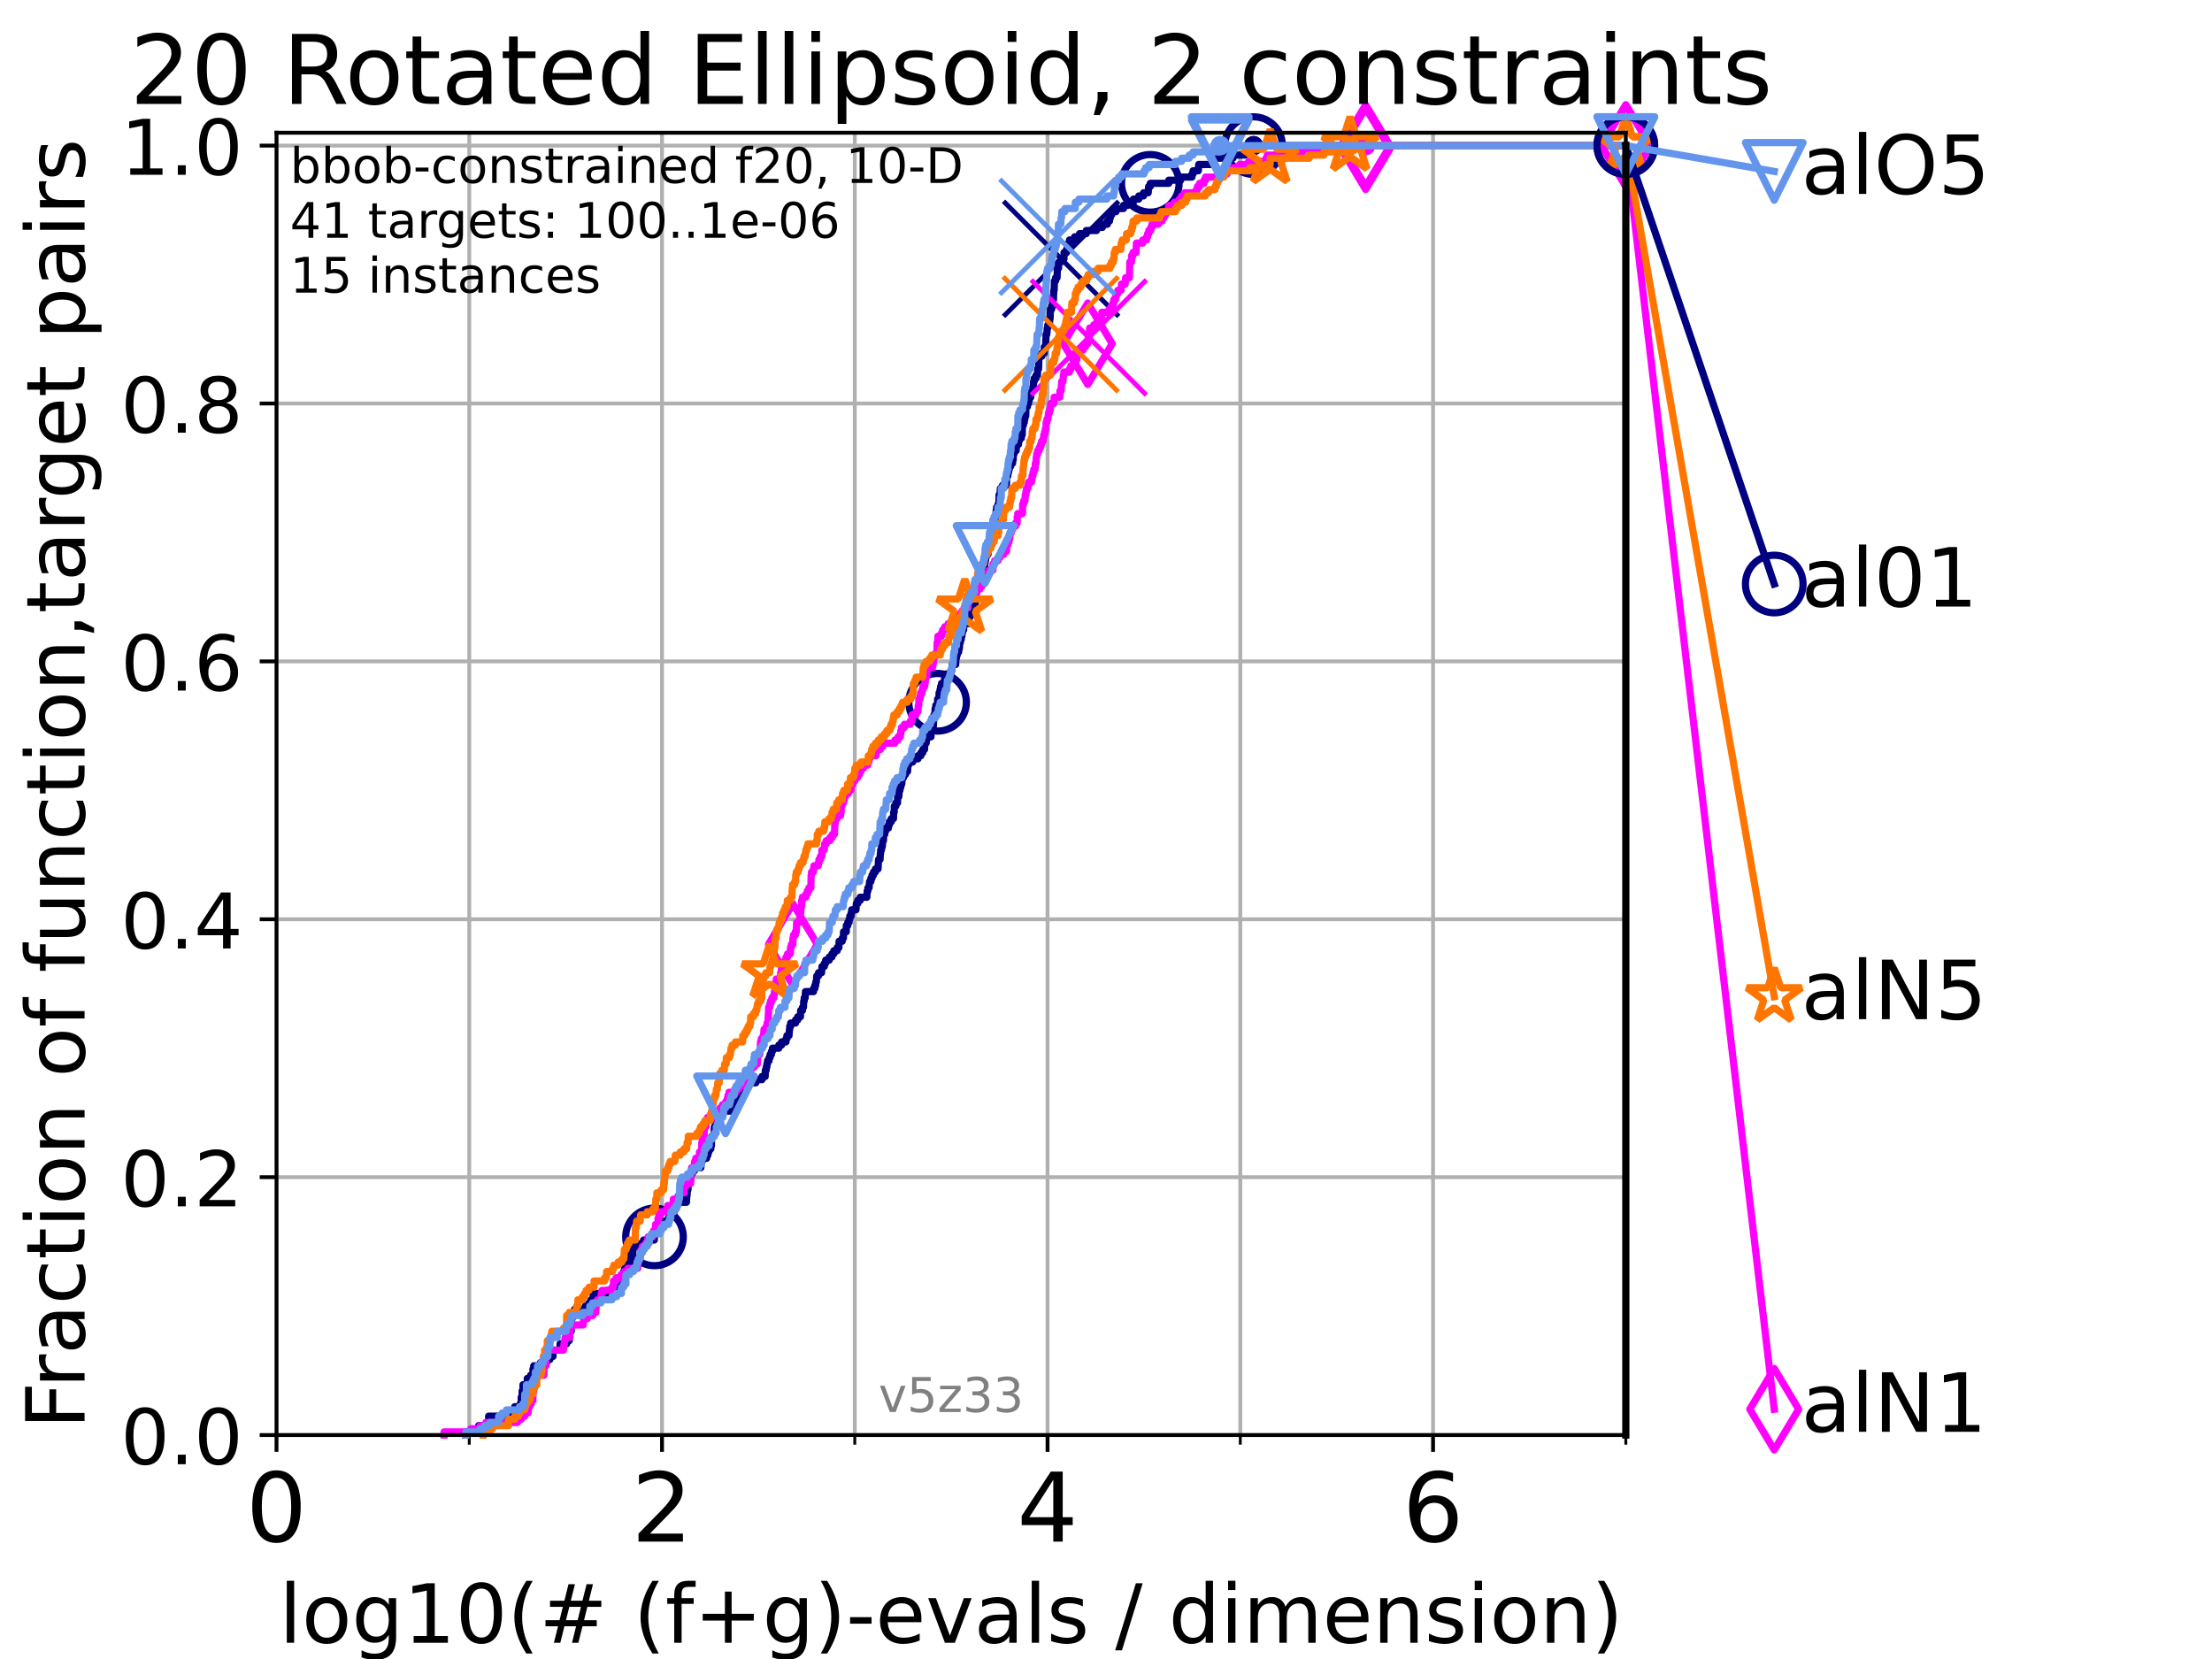 <?xml version="1.0" encoding="utf-8" standalone="no"?>
<!DOCTYPE svg PUBLIC "-//W3C//DTD SVG 1.1//EN"
  "http://www.w3.org/Graphics/SVG/1.1/DTD/svg11.dtd">
<!-- Created with matplotlib (https://matplotlib.org/) -->
<svg height="345.6pt" version="1.1" viewBox="0 0 460.8 345.6" width="460.8pt" xmlns="http://www.w3.org/2000/svg" xmlns:xlink="http://www.w3.org/1999/xlink">
 <defs>
  <style type="text/css">*{stroke-linecap:butt;stroke-linejoin:round;}</style>
 </defs>
 <g id="figure_1">
  <g id="patch_1">
   <path d="M 0 345.6 
L 460.8 345.6 
L 460.8 0 
L 0 0 
z
" style="fill:#ffffff;"/>
  </g>
  <g id="axes_1">
   <g id="patch_2">
    <path d="M 57.6 298.944 
L 338.688 298.944 
L 338.688 27.648 
L 57.6 27.648 
z
" style="fill:#ffffff;"/>
   </g>
   <g id="matplotlib.axis_1">
    <g id="xtick_1">
     <g id="line2d_1">
      <path clip-path="url(#p8263275c14)" d="M 57.6 298.944 
L 57.6 27.648 
" style="fill:none;stroke:#b0b0b0;stroke-linecap:square;stroke-width:0.8;"/>
     </g>
     <g id="line2d_2">
      <defs>
       <path d="M 0 0 
L 0 3.5 
" id="mc6583b3cd5" style="stroke:#000000;stroke-width:0.8;"/>
      </defs>
      <g>
       <use style="stroke:#000000;stroke-width:0.8;" x="57.6" xlink:href="#mc6583b3cd5" y="298.944"/>
      </g>
     </g>
     <g id="text_1">
      <!-- 0 -->
      <g transform="translate(51.237 321.141)scale(0.2 -0.2)">
       <defs>
        <path d="M 31.781 66.406 
Q 24.172 66.406 20.328 58.906 
Q 16.5 51.422 16.5 36.375 
Q 16.5 21.391 20.328 13.891 
Q 24.172 6.391 31.781 6.391 
Q 39.453 6.391 43.281 13.891 
Q 47.125 21.391 47.125 36.375 
Q 47.125 51.422 43.281 58.906 
Q 39.453 66.406 31.781 66.406 
z
M 31.781 74.219 
Q 44.047 74.219 50.516 64.516 
Q 56.984 54.828 56.984 36.375 
Q 56.984 17.969 50.516 8.266 
Q 44.047 -1.422 31.781 -1.422 
Q 19.531 -1.422 13.062 8.266 
Q 6.594 17.969 6.594 36.375 
Q 6.594 54.828 13.062 64.516 
Q 19.531 74.219 31.781 74.219 
z
" id="DejaVuSans-48"/>
       </defs>
       <use xlink:href="#DejaVuSans-48"/>
      </g>
     </g>
    </g>
    <g id="xtick_2">
     <g id="line2d_3">
      <path clip-path="url(#p8263275c14)" d="M 137.911 298.944 
L 137.911 27.648 
" style="fill:none;stroke:#b0b0b0;stroke-linecap:square;stroke-width:0.8;"/>
     </g>
     <g id="line2d_4">
      <g>
       <use style="stroke:#000000;stroke-width:0.8;" x="137.911" xlink:href="#mc6583b3cd5" y="298.944"/>
      </g>
     </g>
     <g id="text_2">
      <!-- 2 -->
      <g transform="translate(131.548 321.141)scale(0.2 -0.2)">
       <defs>
        <path d="M 19.188 8.297 
L 53.609 8.297 
L 53.609 0 
L 7.328 0 
L 7.328 8.297 
Q 12.938 14.109 22.625 23.891 
Q 32.328 33.688 34.812 36.531 
Q 39.547 41.844 41.422 45.531 
Q 43.312 49.219 43.312 52.781 
Q 43.312 58.594 39.234 62.25 
Q 35.156 65.922 28.609 65.922 
Q 23.969 65.922 18.812 64.312 
Q 13.672 62.703 7.812 59.422 
L 7.812 69.391 
Q 13.766 71.781 18.938 73 
Q 24.125 74.219 28.422 74.219 
Q 39.75 74.219 46.484 68.547 
Q 53.219 62.891 53.219 53.422 
Q 53.219 48.922 51.531 44.891 
Q 49.859 40.875 45.406 35.406 
Q 44.188 33.984 37.641 27.219 
Q 31.109 20.453 19.188 8.297 
z
" id="DejaVuSans-50"/>
       </defs>
       <use xlink:href="#DejaVuSans-50"/>
      </g>
     </g>
    </g>
    <g id="xtick_3">
     <g id="line2d_5">
      <path clip-path="url(#p8263275c14)" d="M 218.222 298.944 
L 218.222 27.648 
" style="fill:none;stroke:#b0b0b0;stroke-linecap:square;stroke-width:0.8;"/>
     </g>
     <g id="line2d_6">
      <g>
       <use style="stroke:#000000;stroke-width:0.8;" x="218.222" xlink:href="#mc6583b3cd5" y="298.944"/>
      </g>
     </g>
     <g id="text_3">
      <!-- 4 -->
      <g transform="translate(211.859 321.141)scale(0.2 -0.2)">
       <defs>
        <path d="M 37.797 64.312 
L 12.891 25.391 
L 37.797 25.391 
z
M 35.203 72.906 
L 47.609 72.906 
L 47.609 25.391 
L 58.016 25.391 
L 58.016 17.188 
L 47.609 17.188 
L 47.609 0 
L 37.797 0 
L 37.797 17.188 
L 4.891 17.188 
L 4.891 26.703 
z
" id="DejaVuSans-52"/>
       </defs>
       <use xlink:href="#DejaVuSans-52"/>
      </g>
     </g>
    </g>
    <g id="xtick_4">
     <g id="line2d_7">
      <path clip-path="url(#p8263275c14)" d="M 298.533 298.944 
L 298.533 27.648 
" style="fill:none;stroke:#b0b0b0;stroke-linecap:square;stroke-width:0.8;"/>
     </g>
     <g id="line2d_8">
      <g>
       <use style="stroke:#000000;stroke-width:0.8;" x="298.533" xlink:href="#mc6583b3cd5" y="298.944"/>
      </g>
     </g>
     <g id="text_4">
      <!-- 6 -->
      <g transform="translate(292.17 321.141)scale(0.2 -0.2)">
       <defs>
        <path d="M 33.016 40.375 
Q 26.375 40.375 22.484 35.828 
Q 18.609 31.297 18.609 23.391 
Q 18.609 15.531 22.484 10.953 
Q 26.375 6.391 33.016 6.391 
Q 39.656 6.391 43.531 10.953 
Q 47.406 15.531 47.406 23.391 
Q 47.406 31.297 43.531 35.828 
Q 39.656 40.375 33.016 40.375 
z
M 52.594 71.297 
L 52.594 62.312 
Q 48.875 64.062 45.094 64.984 
Q 41.312 65.922 37.594 65.922 
Q 27.828 65.922 22.672 59.328 
Q 17.531 52.734 16.797 39.406 
Q 19.672 43.656 24.016 45.922 
Q 28.375 48.188 33.594 48.188 
Q 44.578 48.188 50.953 41.516 
Q 57.328 34.859 57.328 23.391 
Q 57.328 12.156 50.688 5.359 
Q 44.047 -1.422 33.016 -1.422 
Q 20.359 -1.422 13.672 8.266 
Q 6.984 17.969 6.984 36.375 
Q 6.984 53.656 15.188 63.938 
Q 23.391 74.219 37.203 74.219 
Q 40.922 74.219 44.703 73.484 
Q 48.484 72.75 52.594 71.297 
z
" id="DejaVuSans-54"/>
       </defs>
       <use xlink:href="#DejaVuSans-54"/>
      </g>
     </g>
    </g>
    <g id="xtick_5">
     <g id="line2d_9">
      <path clip-path="url(#p8263275c14)" d="M 97.755 298.944 
L 97.755 27.648 
" style="fill:none;stroke:#b0b0b0;stroke-linecap:square;stroke-width:0.8;"/>
     </g>
     <g id="line2d_10">
      <defs>
       <path d="M 0 0 
L 0 2 
" id="m36c1dac116" style="stroke:#000000;stroke-width:0.6;"/>
      </defs>
      <g>
       <use style="stroke:#000000;stroke-width:0.6;" x="97.755" xlink:href="#m36c1dac116" y="298.944"/>
      </g>
     </g>
    </g>
    <g id="xtick_6">
     <g id="line2d_11">
      <path clip-path="url(#p8263275c14)" d="M 178.066 298.944 
L 178.066 27.648 
" style="fill:none;stroke:#b0b0b0;stroke-linecap:square;stroke-width:0.8;"/>
     </g>
     <g id="line2d_12">
      <g>
       <use style="stroke:#000000;stroke-width:0.6;" x="178.066" xlink:href="#m36c1dac116" y="298.944"/>
      </g>
     </g>
    </g>
    <g id="xtick_7">
     <g id="line2d_13">
      <path clip-path="url(#p8263275c14)" d="M 258.377 298.944 
L 258.377 27.648 
" style="fill:none;stroke:#b0b0b0;stroke-linecap:square;stroke-width:0.8;"/>
     </g>
     <g id="line2d_14">
      <g>
       <use style="stroke:#000000;stroke-width:0.6;" x="258.377" xlink:href="#m36c1dac116" y="298.944"/>
      </g>
     </g>
    </g>
    <g id="xtick_8">
     <g id="line2d_15">
      <path clip-path="url(#p8263275c14)" d="M 338.688 298.944 
L 338.688 27.648 
" style="fill:none;stroke:#b0b0b0;stroke-linecap:square;stroke-width:0.8;"/>
     </g>
     <g id="line2d_16">
      <g>
       <use style="stroke:#000000;stroke-width:0.6;" x="338.688" xlink:href="#m36c1dac116" y="298.944"/>
      </g>
     </g>
    </g>
    <g id="text_5">
     <!-- log10(# (f+g)-evals / dimension) -->
     <g transform="translate(58.145 342.218)scale(0.17 -0.17)">
      <defs>
       <path d="M 9.422 75.984 
L 18.406 75.984 
L 18.406 0 
L 9.422 0 
z
" id="DejaVuSans-108"/>
       <path d="M 30.609 48.391 
Q 23.391 48.391 19.188 42.75 
Q 14.984 37.109 14.984 27.297 
Q 14.984 17.484 19.156 11.844 
Q 23.344 6.203 30.609 6.203 
Q 37.797 6.203 41.984 11.859 
Q 46.188 17.531 46.188 27.297 
Q 46.188 37.016 41.984 42.703 
Q 37.797 48.391 30.609 48.391 
z
M 30.609 56 
Q 42.328 56 49.016 48.375 
Q 55.719 40.766 55.719 27.297 
Q 55.719 13.875 49.016 6.219 
Q 42.328 -1.422 30.609 -1.422 
Q 18.844 -1.422 12.172 6.219 
Q 5.516 13.875 5.516 27.297 
Q 5.516 40.766 12.172 48.375 
Q 18.844 56 30.609 56 
z
" id="DejaVuSans-111"/>
       <path d="M 45.406 27.984 
Q 45.406 37.75 41.375 43.109 
Q 37.359 48.484 30.078 48.484 
Q 22.859 48.484 18.828 43.109 
Q 14.797 37.75 14.797 27.984 
Q 14.797 18.266 18.828 12.891 
Q 22.859 7.516 30.078 7.516 
Q 37.359 7.516 41.375 12.891 
Q 45.406 18.266 45.406 27.984 
z
M 54.391 6.781 
Q 54.391 -7.172 48.188 -13.984 
Q 42 -20.797 29.203 -20.797 
Q 24.469 -20.797 20.266 -20.094 
Q 16.062 -19.391 12.109 -17.922 
L 12.109 -9.188 
Q 16.062 -11.328 19.922 -12.344 
Q 23.781 -13.375 27.781 -13.375 
Q 36.625 -13.375 41.016 -8.766 
Q 45.406 -4.156 45.406 5.172 
L 45.406 9.625 
Q 42.625 4.781 38.281 2.391 
Q 33.938 0 27.875 0 
Q 17.828 0 11.672 7.656 
Q 5.516 15.328 5.516 27.984 
Q 5.516 40.672 11.672 48.328 
Q 17.828 56 27.875 56 
Q 33.938 56 38.281 53.609 
Q 42.625 51.219 45.406 46.391 
L 45.406 54.688 
L 54.391 54.688 
z
" id="DejaVuSans-103"/>
       <path d="M 12.406 8.297 
L 28.516 8.297 
L 28.516 63.922 
L 10.984 60.406 
L 10.984 69.391 
L 28.422 72.906 
L 38.281 72.906 
L 38.281 8.297 
L 54.391 8.297 
L 54.391 0 
L 12.406 0 
z
" id="DejaVuSans-49"/>
       <path d="M 31 75.875 
Q 24.469 64.656 21.281 53.656 
Q 18.109 42.672 18.109 31.391 
Q 18.109 20.125 21.312 9.062 
Q 24.516 -2 31 -13.188 
L 23.188 -13.188 
Q 15.875 -1.703 12.234 9.375 
Q 8.594 20.453 8.594 31.391 
Q 8.594 42.281 12.203 53.312 
Q 15.828 64.359 23.188 75.875 
z
" id="DejaVuSans-40"/>
       <path d="M 51.125 44 
L 36.922 44 
L 32.812 27.688 
L 47.125 27.688 
z
M 43.797 71.781 
L 38.719 51.516 
L 52.984 51.516 
L 58.109 71.781 
L 65.922 71.781 
L 60.891 51.516 
L 76.125 51.516 
L 76.125 44 
L 58.984 44 
L 54.984 27.688 
L 70.516 27.688 
L 70.516 20.219 
L 53.078 20.219 
L 48 0 
L 40.188 0 
L 45.219 20.219 
L 30.906 20.219 
L 25.875 0 
L 18.016 0 
L 23.094 20.219 
L 7.719 20.219 
L 7.719 27.688 
L 24.906 27.688 
L 29 44 
L 13.281 44 
L 13.281 51.516 
L 30.906 51.516 
L 35.891 71.781 
z
" id="DejaVuSans-35"/>
       <path id="DejaVuSans-32"/>
       <path d="M 37.109 75.984 
L 37.109 68.5 
L 28.516 68.5 
Q 23.688 68.5 21.797 66.547 
Q 19.922 64.594 19.922 59.516 
L 19.922 54.688 
L 34.719 54.688 
L 34.719 47.703 
L 19.922 47.703 
L 19.922 0 
L 10.891 0 
L 10.891 47.703 
L 2.297 47.703 
L 2.297 54.688 
L 10.891 54.688 
L 10.891 58.5 
Q 10.891 67.625 15.141 71.797 
Q 19.391 75.984 28.609 75.984 
z
" id="DejaVuSans-102"/>
       <path d="M 46 62.703 
L 46 35.5 
L 73.188 35.5 
L 73.188 27.203 
L 46 27.203 
L 46 0 
L 37.797 0 
L 37.797 27.203 
L 10.594 27.203 
L 10.594 35.5 
L 37.797 35.5 
L 37.797 62.703 
z
" id="DejaVuSans-43"/>
       <path d="M 8.016 75.875 
L 15.828 75.875 
Q 23.141 64.359 26.781 53.312 
Q 30.422 42.281 30.422 31.391 
Q 30.422 20.453 26.781 9.375 
Q 23.141 -1.703 15.828 -13.188 
L 8.016 -13.188 
Q 14.5 -2 17.703 9.062 
Q 20.906 20.125 20.906 31.391 
Q 20.906 42.672 17.703 53.656 
Q 14.5 64.656 8.016 75.875 
z
" id="DejaVuSans-41"/>
       <path d="M 4.891 31.391 
L 31.203 31.391 
L 31.203 23.391 
L 4.891 23.391 
z
" id="DejaVuSans-45"/>
       <path d="M 56.203 29.594 
L 56.203 25.203 
L 14.891 25.203 
Q 15.484 15.922 20.484 11.062 
Q 25.484 6.203 34.422 6.203 
Q 39.594 6.203 44.453 7.469 
Q 49.312 8.734 54.109 11.281 
L 54.109 2.781 
Q 49.266 0.734 44.188 -0.344 
Q 39.109 -1.422 33.891 -1.422 
Q 20.797 -1.422 13.156 6.188 
Q 5.516 13.812 5.516 26.812 
Q 5.516 40.234 12.766 48.109 
Q 20.016 56 32.328 56 
Q 43.359 56 49.781 48.891 
Q 56.203 41.797 56.203 29.594 
z
M 47.219 32.234 
Q 47.125 39.594 43.094 43.984 
Q 39.062 48.391 32.422 48.391 
Q 24.906 48.391 20.391 44.141 
Q 15.875 39.891 15.188 32.172 
z
" id="DejaVuSans-101"/>
       <path d="M 2.984 54.688 
L 12.5 54.688 
L 29.594 8.797 
L 46.688 54.688 
L 56.203 54.688 
L 35.688 0 
L 23.484 0 
z
" id="DejaVuSans-118"/>
       <path d="M 34.281 27.484 
Q 23.391 27.484 19.188 25 
Q 14.984 22.516 14.984 16.5 
Q 14.984 11.719 18.141 8.906 
Q 21.297 6.109 26.703 6.109 
Q 34.188 6.109 38.703 11.406 
Q 43.219 16.703 43.219 25.484 
L 43.219 27.484 
z
M 52.203 31.203 
L 52.203 0 
L 43.219 0 
L 43.219 8.297 
Q 40.141 3.328 35.547 0.953 
Q 30.953 -1.422 24.312 -1.422 
Q 15.922 -1.422 10.953 3.297 
Q 6 8.016 6 15.922 
Q 6 25.141 12.172 29.828 
Q 18.359 34.516 30.609 34.516 
L 43.219 34.516 
L 43.219 35.406 
Q 43.219 41.609 39.141 45 
Q 35.062 48.391 27.688 48.391 
Q 23 48.391 18.547 47.266 
Q 14.109 46.141 10.016 43.891 
L 10.016 52.203 
Q 14.938 54.109 19.578 55.047 
Q 24.219 56 28.609 56 
Q 40.484 56 46.344 49.844 
Q 52.203 43.703 52.203 31.203 
z
" id="DejaVuSans-97"/>
       <path d="M 44.281 53.078 
L 44.281 44.578 
Q 40.484 46.531 36.375 47.5 
Q 32.281 48.484 27.875 48.484 
Q 21.188 48.484 17.844 46.438 
Q 14.5 44.391 14.5 40.281 
Q 14.5 37.156 16.891 35.375 
Q 19.281 33.594 26.516 31.984 
L 29.594 31.297 
Q 39.156 29.25 43.188 25.516 
Q 47.219 21.781 47.219 15.094 
Q 47.219 7.469 41.188 3.016 
Q 35.156 -1.422 24.609 -1.422 
Q 20.219 -1.422 15.453 -0.562 
Q 10.688 0.297 5.422 2 
L 5.422 11.281 
Q 10.406 8.688 15.234 7.391 
Q 20.062 6.109 24.812 6.109 
Q 31.156 6.109 34.562 8.281 
Q 37.984 10.453 37.984 14.406 
Q 37.984 18.062 35.516 20.016 
Q 33.062 21.969 24.703 23.781 
L 21.578 24.516 
Q 13.234 26.266 9.516 29.906 
Q 5.812 33.547 5.812 39.891 
Q 5.812 47.609 11.281 51.797 
Q 16.75 56 26.812 56 
Q 31.781 56 36.172 55.266 
Q 40.578 54.547 44.281 53.078 
z
" id="DejaVuSans-115"/>
       <path d="M 25.391 72.906 
L 33.688 72.906 
L 8.297 -9.281 
L 0 -9.281 
z
" id="DejaVuSans-47"/>
       <path d="M 45.406 46.391 
L 45.406 75.984 
L 54.391 75.984 
L 54.391 0 
L 45.406 0 
L 45.406 8.203 
Q 42.578 3.328 38.25 0.953 
Q 33.938 -1.422 27.875 -1.422 
Q 17.969 -1.422 11.734 6.484 
Q 5.516 14.406 5.516 27.297 
Q 5.516 40.188 11.734 48.094 
Q 17.969 56 27.875 56 
Q 33.938 56 38.25 53.625 
Q 42.578 51.266 45.406 46.391 
z
M 14.797 27.297 
Q 14.797 17.391 18.875 11.75 
Q 22.953 6.109 30.078 6.109 
Q 37.203 6.109 41.297 11.75 
Q 45.406 17.391 45.406 27.297 
Q 45.406 37.203 41.297 42.844 
Q 37.203 48.484 30.078 48.484 
Q 22.953 48.484 18.875 42.844 
Q 14.797 37.203 14.797 27.297 
z
" id="DejaVuSans-100"/>
       <path d="M 9.422 54.688 
L 18.406 54.688 
L 18.406 0 
L 9.422 0 
z
M 9.422 75.984 
L 18.406 75.984 
L 18.406 64.594 
L 9.422 64.594 
z
" id="DejaVuSans-105"/>
       <path d="M 52 44.188 
Q 55.375 50.25 60.062 53.125 
Q 64.75 56 71.094 56 
Q 79.641 56 84.281 50.016 
Q 88.922 44.047 88.922 33.016 
L 88.922 0 
L 79.891 0 
L 79.891 32.719 
Q 79.891 40.578 77.094 44.375 
Q 74.312 48.188 68.609 48.188 
Q 61.625 48.188 57.562 43.547 
Q 53.516 38.922 53.516 30.906 
L 53.516 0 
L 44.484 0 
L 44.484 32.719 
Q 44.484 40.625 41.703 44.406 
Q 38.922 48.188 33.109 48.188 
Q 26.219 48.188 22.156 43.531 
Q 18.109 38.875 18.109 30.906 
L 18.109 0 
L 9.078 0 
L 9.078 54.688 
L 18.109 54.688 
L 18.109 46.188 
Q 21.188 51.219 25.484 53.609 
Q 29.781 56 35.688 56 
Q 41.656 56 45.828 52.969 
Q 50 49.953 52 44.188 
z
" id="DejaVuSans-109"/>
       <path d="M 54.891 33.016 
L 54.891 0 
L 45.906 0 
L 45.906 32.719 
Q 45.906 40.484 42.875 44.328 
Q 39.844 48.188 33.797 48.188 
Q 26.516 48.188 22.312 43.547 
Q 18.109 38.922 18.109 30.906 
L 18.109 0 
L 9.078 0 
L 9.078 54.688 
L 18.109 54.688 
L 18.109 46.188 
Q 21.344 51.125 25.703 53.562 
Q 30.078 56 35.797 56 
Q 45.219 56 50.047 50.172 
Q 54.891 44.344 54.891 33.016 
z
" id="DejaVuSans-110"/>
      </defs>
      <use xlink:href="#DejaVuSans-108"/>
      <use x="27.783" xlink:href="#DejaVuSans-111"/>
      <use x="88.965" xlink:href="#DejaVuSans-103"/>
      <use x="152.441" xlink:href="#DejaVuSans-49"/>
      <use x="216.064" xlink:href="#DejaVuSans-48"/>
      <use x="279.688" xlink:href="#DejaVuSans-40"/>
      <use x="318.701" xlink:href="#DejaVuSans-35"/>
      <use x="402.49" xlink:href="#DejaVuSans-32"/>
      <use x="434.277" xlink:href="#DejaVuSans-40"/>
      <use x="473.291" xlink:href="#DejaVuSans-102"/>
      <use x="508.496" xlink:href="#DejaVuSans-43"/>
      <use x="592.285" xlink:href="#DejaVuSans-103"/>
      <use x="655.762" xlink:href="#DejaVuSans-41"/>
      <use x="694.775" xlink:href="#DejaVuSans-45"/>
      <use x="730.859" xlink:href="#DejaVuSans-101"/>
      <use x="792.383" xlink:href="#DejaVuSans-118"/>
      <use x="851.562" xlink:href="#DejaVuSans-97"/>
      <use x="912.842" xlink:href="#DejaVuSans-108"/>
      <use x="940.625" xlink:href="#DejaVuSans-115"/>
      <use x="992.725" xlink:href="#DejaVuSans-32"/>
      <use x="1024.512" xlink:href="#DejaVuSans-47"/>
      <use x="1058.203" xlink:href="#DejaVuSans-32"/>
      <use x="1089.99" xlink:href="#DejaVuSans-100"/>
      <use x="1153.467" xlink:href="#DejaVuSans-105"/>
      <use x="1181.25" xlink:href="#DejaVuSans-109"/>
      <use x="1278.662" xlink:href="#DejaVuSans-101"/>
      <use x="1340.186" xlink:href="#DejaVuSans-110"/>
      <use x="1403.564" xlink:href="#DejaVuSans-115"/>
      <use x="1455.664" xlink:href="#DejaVuSans-105"/>
      <use x="1483.447" xlink:href="#DejaVuSans-111"/>
      <use x="1544.629" xlink:href="#DejaVuSans-110"/>
      <use x="1608.008" xlink:href="#DejaVuSans-41"/>
     </g>
    </g>
   </g>
   <g id="matplotlib.axis_2">
    <g id="ytick_1">
     <g id="line2d_17">
      <path clip-path="url(#p8263275c14)" d="M 57.6 298.944 
L 338.688 298.944 
" style="fill:none;stroke:#b0b0b0;stroke-linecap:square;stroke-width:0.8;"/>
     </g>
     <g id="line2d_18">
      <defs>
       <path d="M 0 0 
L -3.5 0 
" id="m38bd26a723" style="stroke:#000000;stroke-width:0.8;"/>
      </defs>
      <g>
       <use style="stroke:#000000;stroke-width:0.8;" x="57.6" xlink:href="#m38bd26a723" y="298.944"/>
      </g>
     </g>
     <g id="text_6">
      <!-- 0.0 -->
      <g transform="translate(25.155 305.023)scale(0.16 -0.16)">
       <defs>
        <path d="M 10.688 12.406 
L 21 12.406 
L 21 0 
L 10.688 0 
z
" id="DejaVuSans-46"/>
       </defs>
       <use xlink:href="#DejaVuSans-48"/>
       <use x="63.623" xlink:href="#DejaVuSans-46"/>
       <use x="95.41" xlink:href="#DejaVuSans-48"/>
      </g>
     </g>
    </g>
    <g id="ytick_2">
     <g id="line2d_19">
      <path clip-path="url(#p8263275c14)" d="M 57.6 245.222 
L 338.688 245.222 
" style="fill:none;stroke:#b0b0b0;stroke-linecap:square;stroke-width:0.8;"/>
     </g>
     <g id="line2d_20">
      <g>
       <use style="stroke:#000000;stroke-width:0.8;" x="57.6" xlink:href="#m38bd26a723" y="245.222"/>
      </g>
     </g>
     <g id="text_7">
      <!-- 0.2 -->
      <g transform="translate(25.155 251.301)scale(0.16 -0.16)">
       <use xlink:href="#DejaVuSans-48"/>
       <use x="63.623" xlink:href="#DejaVuSans-46"/>
       <use x="95.41" xlink:href="#DejaVuSans-50"/>
      </g>
     </g>
    </g>
    <g id="ytick_3">
     <g id="line2d_21">
      <path clip-path="url(#p8263275c14)" d="M 57.6 191.5 
L 338.688 191.5 
" style="fill:none;stroke:#b0b0b0;stroke-linecap:square;stroke-width:0.8;"/>
     </g>
     <g id="line2d_22">
      <g>
       <use style="stroke:#000000;stroke-width:0.8;" x="57.6" xlink:href="#m38bd26a723" y="191.5"/>
      </g>
     </g>
     <g id="text_8">
      <!-- 0.4 -->
      <g transform="translate(25.155 197.579)scale(0.16 -0.16)">
       <use xlink:href="#DejaVuSans-48"/>
       <use x="63.623" xlink:href="#DejaVuSans-46"/>
       <use x="95.41" xlink:href="#DejaVuSans-52"/>
      </g>
     </g>
    </g>
    <g id="ytick_4">
     <g id="line2d_23">
      <path clip-path="url(#p8263275c14)" d="M 57.6 137.778 
L 338.688 137.778 
" style="fill:none;stroke:#b0b0b0;stroke-linecap:square;stroke-width:0.8;"/>
     </g>
     <g id="line2d_24">
      <g>
       <use style="stroke:#000000;stroke-width:0.8;" x="57.6" xlink:href="#m38bd26a723" y="137.778"/>
      </g>
     </g>
     <g id="text_9">
      <!-- 0.6 -->
      <g transform="translate(25.155 143.857)scale(0.16 -0.16)">
       <use xlink:href="#DejaVuSans-48"/>
       <use x="63.623" xlink:href="#DejaVuSans-46"/>
       <use x="95.41" xlink:href="#DejaVuSans-54"/>
      </g>
     </g>
    </g>
    <g id="ytick_5">
     <g id="line2d_25">
      <path clip-path="url(#p8263275c14)" d="M 57.6 84.056 
L 338.688 84.056 
" style="fill:none;stroke:#b0b0b0;stroke-linecap:square;stroke-width:0.8;"/>
     </g>
     <g id="line2d_26">
      <g>
       <use style="stroke:#000000;stroke-width:0.8;" x="57.6" xlink:href="#m38bd26a723" y="84.056"/>
      </g>
     </g>
     <g id="text_10">
      <!-- 0.8 -->
      <g transform="translate(25.155 90.135)scale(0.16 -0.16)">
       <defs>
        <path d="M 31.781 34.625 
Q 24.75 34.625 20.719 30.859 
Q 16.703 27.094 16.703 20.516 
Q 16.703 13.922 20.719 10.156 
Q 24.75 6.391 31.781 6.391 
Q 38.812 6.391 42.859 10.172 
Q 46.922 13.969 46.922 20.516 
Q 46.922 27.094 42.891 30.859 
Q 38.875 34.625 31.781 34.625 
z
M 21.922 38.812 
Q 15.578 40.375 12.031 44.719 
Q 8.5 49.078 8.5 55.328 
Q 8.5 64.062 14.719 69.141 
Q 20.953 74.219 31.781 74.219 
Q 42.672 74.219 48.875 69.141 
Q 55.078 64.062 55.078 55.328 
Q 55.078 49.078 51.531 44.719 
Q 48 40.375 41.703 38.812 
Q 48.828 37.156 52.797 32.312 
Q 56.781 27.484 56.781 20.516 
Q 56.781 9.906 50.312 4.234 
Q 43.844 -1.422 31.781 -1.422 
Q 19.734 -1.422 13.25 4.234 
Q 6.781 9.906 6.781 20.516 
Q 6.781 27.484 10.781 32.312 
Q 14.797 37.156 21.922 38.812 
z
M 18.312 54.391 
Q 18.312 48.734 21.844 45.562 
Q 25.391 42.391 31.781 42.391 
Q 38.141 42.391 41.719 45.562 
Q 45.312 48.734 45.312 54.391 
Q 45.312 60.062 41.719 63.234 
Q 38.141 66.406 31.781 66.406 
Q 25.391 66.406 21.844 63.234 
Q 18.312 60.062 18.312 54.391 
z
" id="DejaVuSans-56"/>
       </defs>
       <use xlink:href="#DejaVuSans-48"/>
       <use x="63.623" xlink:href="#DejaVuSans-46"/>
       <use x="95.41" xlink:href="#DejaVuSans-56"/>
      </g>
     </g>
    </g>
    <g id="ytick_6">
     <g id="line2d_27">
      <path clip-path="url(#p8263275c14)" d="M 57.6 30.334 
L 338.688 30.334 
" style="fill:none;stroke:#b0b0b0;stroke-linecap:square;stroke-width:0.8;"/>
     </g>
     <g id="line2d_28">
      <g>
       <use style="stroke:#000000;stroke-width:0.8;" x="57.6" xlink:href="#m38bd26a723" y="30.334"/>
      </g>
     </g>
     <g id="text_11">
      <!-- 1.0 -->
      <g transform="translate(25.155 36.413)scale(0.16 -0.16)">
       <use xlink:href="#DejaVuSans-49"/>
       <use x="63.623" xlink:href="#DejaVuSans-46"/>
       <use x="95.41" xlink:href="#DejaVuSans-48"/>
      </g>
     </g>
    </g>
    <g id="text_12">
     <!-- Fraction of function,target pairs -->
     <g transform="translate(17.62 297.681)rotate(-90)scale(0.17 -0.17)">
      <defs>
       <path d="M 9.812 72.906 
L 51.703 72.906 
L 51.703 64.594 
L 19.672 64.594 
L 19.672 43.109 
L 48.578 43.109 
L 48.578 34.812 
L 19.672 34.812 
L 19.672 0 
L 9.812 0 
z
" id="DejaVuSans-70"/>
       <path d="M 41.109 46.297 
Q 39.594 47.172 37.812 47.578 
Q 36.031 48 33.891 48 
Q 26.266 48 22.188 43.047 
Q 18.109 38.094 18.109 28.812 
L 18.109 0 
L 9.078 0 
L 9.078 54.688 
L 18.109 54.688 
L 18.109 46.188 
Q 20.953 51.172 25.484 53.578 
Q 30.031 56 36.531 56 
Q 37.453 56 38.578 55.875 
Q 39.703 55.766 41.062 55.516 
z
" id="DejaVuSans-114"/>
       <path d="M 48.781 52.594 
L 48.781 44.188 
Q 44.969 46.297 41.141 47.344 
Q 37.312 48.391 33.406 48.391 
Q 24.656 48.391 19.812 42.844 
Q 14.984 37.312 14.984 27.297 
Q 14.984 17.281 19.812 11.734 
Q 24.656 6.203 33.406 6.203 
Q 37.312 6.203 41.141 7.25 
Q 44.969 8.297 48.781 10.406 
L 48.781 2.094 
Q 45.016 0.344 40.984 -0.531 
Q 36.969 -1.422 32.422 -1.422 
Q 20.062 -1.422 12.781 6.344 
Q 5.516 14.109 5.516 27.297 
Q 5.516 40.672 12.859 48.328 
Q 20.219 56 33.016 56 
Q 37.156 56 41.109 55.141 
Q 45.062 54.297 48.781 52.594 
z
" id="DejaVuSans-99"/>
       <path d="M 18.312 70.219 
L 18.312 54.688 
L 36.812 54.688 
L 36.812 47.703 
L 18.312 47.703 
L 18.312 18.016 
Q 18.312 11.328 20.141 9.422 
Q 21.969 7.516 27.594 7.516 
L 36.812 7.516 
L 36.812 0 
L 27.594 0 
Q 17.188 0 13.234 3.875 
Q 9.281 7.766 9.281 18.016 
L 9.281 47.703 
L 2.688 47.703 
L 2.688 54.688 
L 9.281 54.688 
L 9.281 70.219 
z
" id="DejaVuSans-116"/>
       <path d="M 8.5 21.578 
L 8.5 54.688 
L 17.484 54.688 
L 17.484 21.922 
Q 17.484 14.156 20.5 10.266 
Q 23.531 6.391 29.594 6.391 
Q 36.859 6.391 41.078 11.031 
Q 45.312 15.672 45.312 23.688 
L 45.312 54.688 
L 54.297 54.688 
L 54.297 0 
L 45.312 0 
L 45.312 8.406 
Q 42.047 3.422 37.719 1 
Q 33.406 -1.422 27.688 -1.422 
Q 18.266 -1.422 13.375 4.438 
Q 8.5 10.297 8.5 21.578 
z
M 31.109 56 
z
" id="DejaVuSans-117"/>
       <path d="M 11.719 12.406 
L 22.016 12.406 
L 22.016 4 
L 14.016 -11.625 
L 7.719 -11.625 
L 11.719 4 
z
" id="DejaVuSans-44"/>
       <path d="M 18.109 8.203 
L 18.109 -20.797 
L 9.078 -20.797 
L 9.078 54.688 
L 18.109 54.688 
L 18.109 46.391 
Q 20.953 51.266 25.266 53.625 
Q 29.594 56 35.594 56 
Q 45.562 56 51.781 48.094 
Q 58.016 40.188 58.016 27.297 
Q 58.016 14.406 51.781 6.484 
Q 45.562 -1.422 35.594 -1.422 
Q 29.594 -1.422 25.266 0.953 
Q 20.953 3.328 18.109 8.203 
z
M 48.688 27.297 
Q 48.688 37.203 44.609 42.844 
Q 40.531 48.484 33.406 48.484 
Q 26.266 48.484 22.188 42.844 
Q 18.109 37.203 18.109 27.297 
Q 18.109 17.391 22.188 11.75 
Q 26.266 6.109 33.406 6.109 
Q 40.531 6.109 44.609 11.75 
Q 48.688 17.391 48.688 27.297 
z
" id="DejaVuSans-112"/>
      </defs>
      <use xlink:href="#DejaVuSans-70"/>
      <use x="50.27" xlink:href="#DejaVuSans-114"/>
      <use x="91.383" xlink:href="#DejaVuSans-97"/>
      <use x="152.662" xlink:href="#DejaVuSans-99"/>
      <use x="207.643" xlink:href="#DejaVuSans-116"/>
      <use x="246.852" xlink:href="#DejaVuSans-105"/>
      <use x="274.635" xlink:href="#DejaVuSans-111"/>
      <use x="335.816" xlink:href="#DejaVuSans-110"/>
      <use x="399.195" xlink:href="#DejaVuSans-32"/>
      <use x="430.982" xlink:href="#DejaVuSans-111"/>
      <use x="492.164" xlink:href="#DejaVuSans-102"/>
      <use x="527.369" xlink:href="#DejaVuSans-32"/>
      <use x="559.156" xlink:href="#DejaVuSans-102"/>
      <use x="594.361" xlink:href="#DejaVuSans-117"/>
      <use x="657.74" xlink:href="#DejaVuSans-110"/>
      <use x="721.119" xlink:href="#DejaVuSans-99"/>
      <use x="776.1" xlink:href="#DejaVuSans-116"/>
      <use x="815.309" xlink:href="#DejaVuSans-105"/>
      <use x="843.092" xlink:href="#DejaVuSans-111"/>
      <use x="904.273" xlink:href="#DejaVuSans-110"/>
      <use x="967.652" xlink:href="#DejaVuSans-44"/>
      <use x="999.439" xlink:href="#DejaVuSans-116"/>
      <use x="1038.648" xlink:href="#DejaVuSans-97"/>
      <use x="1099.928" xlink:href="#DejaVuSans-114"/>
      <use x="1139.291" xlink:href="#DejaVuSans-103"/>
      <use x="1202.768" xlink:href="#DejaVuSans-101"/>
      <use x="1264.291" xlink:href="#DejaVuSans-116"/>
      <use x="1303.5" xlink:href="#DejaVuSans-32"/>
      <use x="1335.287" xlink:href="#DejaVuSans-112"/>
      <use x="1398.764" xlink:href="#DejaVuSans-97"/>
      <use x="1460.043" xlink:href="#DejaVuSans-105"/>
      <use x="1487.826" xlink:href="#DejaVuSans-114"/>
      <use x="1528.939" xlink:href="#DejaVuSans-115"/>
     </g>
    </g>
   </g>
   <g id="line2d_29">
    <defs>
     <path d="M 0 1.5 
C 0.398 1.5 0.779 1.342 1.061 1.061 
C 1.342 0.779 1.5 0.398 1.5 0 
C 1.5 -0.398 1.342 -0.779 1.061 -1.061 
C 0.779 -1.342 0.398 -1.5 0 -1.5 
C -0.398 -1.5 -0.779 -1.342 -1.061 -1.061 
C -1.342 -0.779 -1.5 -0.398 -1.5 0 
C -1.5 0.398 -1.342 0.779 -1.061 1.061 
C -0.779 1.342 -0.398 1.5 0 1.5 
z
" id="m08c18bd96e" style="stroke:#000080;"/>
    </defs>
    <g>
     <use style="fill:#000080;stroke:#000080;" x="261.143" xlink:href="#m08c18bd96e" y="30.334"/>
     <use style="fill:#000080;stroke:#000080;" x="261.143" xlink:href="#m08c18bd96e" y="30.334"/>
    </g>
   </g>
   <g id="line2d_30">
    <path d="M 97.044 298.944 
L 97.044 298.289 
L 99.418 298.289 
L 99.418 297.634 
L 99.732 297.634 
L 99.732 296.979 
L 101.786 296.979 
L 101.786 295.013 
L 106.169 295.013 
L 106.169 294.358 
L 107.213 294.358 
L 107.213 293.048 
L 108.389 293.048 
L 108.389 292.393 
L 108.578 292.393 
L 108.578 291.082 
L 108.764 291.082 
L 108.764 289.772 
L 108.949 289.772 
L 108.949 288.462 
L 109.843 288.462 
L 109.843 287.151 
L 110.527 287.151 
L 110.527 286.496 
L 111.023 286.496 
L 111.023 285.186 
L 111.186 285.186 
L 111.186 284.531 
L 112.581 284.531 
L 112.581 283.876 
L 113.874 283.876 
L 113.874 283.22 
L 114.552 283.22 
L 114.552 282.565 
L 115.206 282.565 
L 115.206 281.255 
L 116.68 281.255 
L 116.68 279.945 
L 118.04 279.945 
L 118.04 279.29 
L 118.577 279.29 
L 118.577 277.324 
L 118.994 277.324 
L 118.994 274.704 
L 119.199 274.704 
L 119.199 274.048 
L 119.503 274.048 
L 119.503 273.393 
L 119.702 273.393 
L 119.702 272.738 
L 121.931 272.738 
L 121.931 272.083 
L 122.699 272.083 
L 122.699 271.428 
L 123.111 271.428 
L 123.111 270.773 
L 123.514 270.773 
L 123.594 269.462 
L 126.44 269.462 
L 126.44 268.807 
L 127.737 268.807 
L 127.737 268.152 
L 128.108 268.152 
L 128.108 267.497 
L 129.06 267.497 
L 129.06 266.842 
L 129.291 266.842 
L 129.291 266.187 
L 129.686 266.187 
L 129.686 265.532 
L 129.909 265.532 
L 129.909 264.876 
L 130.128 264.876 
L 130.128 264.221 
L 130.665 264.221 
L 130.665 263.566 
L 130.822 263.566 
L 130.822 262.911 
L 131.389 262.911 
L 131.49 260.946 
L 131.79 260.946 
L 131.79 260.29 
L 131.938 260.29 
L 131.938 259.635 
L 133.623 259.635 
L 133.623 258.98 
L 134.063 258.98 
L 134.063 258.325 
L 136.304 258.325 
L 136.343 257.015 
L 136.906 257.015 
L 136.906 256.36 
L 137.053 256.36 
L 137.053 255.704 
L 137.344 255.704 
L 137.344 255.049 
L 138.153 255.049 
L 138.153 254.394 
L 139.221 254.394 
L 139.221 253.739 
L 139.509 253.739 
L 139.509 253.084 
L 139.668 253.084 
L 139.668 252.429 
L 140.439 252.429 
L 140.439 251.773 
L 140.886 251.773 
L 140.915 250.463 
L 142.989 250.463 
L 143.067 249.153 
L 143.119 249.153 
L 143.196 247.843 
L 143.324 247.843 
L 143.35 245.877 
L 143.853 245.877 
L 143.878 244.567 
L 144.197 244.567 
L 144.197 243.912 
L 144.653 243.912 
L 144.653 243.257 
L 145.998 243.257 
L 146.107 241.946 
L 146.281 241.946 
L 146.281 241.291 
L 147.206 241.291 
L 147.206 240.636 
L 147.47 240.636 
L 147.47 239.981 
L 147.67 239.981 
L 147.67 239.326 
L 148.084 239.326 
L 148.084 238.671 
L 148.2 238.671 
L 148.239 236.705 
L 148.733 236.705 
L 148.808 234.74 
L 149.049 234.74 
L 149.049 234.085 
L 149.196 234.085 
L 149.196 233.429 
L 149.414 233.429 
L 149.414 232.774 
L 150.086 232.774 
L 150.086 232.119 
L 150.207 232.119 
L 150.207 231.464 
L 152.36 231.464 
L 152.36 230.809 
L 152.841 230.809 
L 152.841 230.154 
L 153.338 230.154 
L 153.338 229.499 
L 153.848 229.499 
L 153.918 228.188 
L 154.788 228.188 
L 154.841 226.223 
L 155.168 226.223 
L 155.168 225.568 
L 157.461 225.568 
L 157.461 224.912 
L 158.732 224.912 
L 158.732 224.257 
L 159.406 224.257 
L 159.426 222.947 
L 159.618 222.947 
L 159.618 222.292 
L 159.748 222.292 
L 159.748 221.637 
L 159.877 221.637 
L 159.877 220.982 
L 160.201 220.982 
L 160.201 220.326 
L 160.423 220.326 
L 160.423 219.671 
L 160.708 219.671 
L 160.708 219.016 
L 160.915 219.016 
L 160.915 218.361 
L 162.243 218.361 
L 162.243 217.706 
L 162.821 217.706 
L 162.821 217.051 
L 163.733 217.051 
L 163.733 216.396 
L 163.923 216.396 
L 163.923 215.74 
L 164.364 215.74 
L 164.463 214.43 
L 164.517 214.43 
L 164.517 213.775 
L 164.713 213.775 
L 164.713 213.12 
L 165.725 213.12 
L 165.725 212.465 
L 166.186 212.465 
L 166.186 211.81 
L 166.749 211.81 
L 166.783 210.499 
L 167.178 210.499 
L 167.178 209.844 
L 167.372 209.844 
L 167.43 208.534 
L 167.532 208.534 
L 167.532 207.879 
L 167.729 207.879 
L 167.792 206.568 
L 169.475 206.568 
L 169.475 205.913 
L 169.747 205.913 
L 169.747 205.258 
L 169.931 205.258 
L 169.931 204.603 
L 170.047 204.603 
L 170.152 203.293 
L 170.505 203.293 
L 170.505 202.638 
L 171.145 202.638 
L 171.243 201.327 
L 171.726 201.327 
L 171.726 200.672 
L 172 200.672 
L 172 200.017 
L 172.744 200.017 
L 172.744 199.362 
L 173.303 199.362 
L 173.303 198.707 
L 173.706 198.707 
L 173.706 198.052 
L 174.396 198.052 
L 174.396 197.396 
L 174.758 197.396 
L 174.792 196.086 
L 175.452 196.086 
L 175.452 195.431 
L 175.706 195.431 
L 175.718 194.121 
L 176.295 194.121 
L 176.302 192.81 
L 176.605 192.81 
L 176.605 192.155 
L 176.883 192.155 
L 176.883 191.5 
L 177.028 191.5 
L 177.028 190.845 
L 177.293 190.845 
L 177.293 190.19 
L 177.412 190.19 
L 177.412 189.535 
L 178.322 189.535 
L 178.388 188.224 
L 178.686 188.224 
L 178.686 187.569 
L 179.197 187.569 
L 179.197 186.914 
L 180.579 186.914 
L 180.646 185.604 
L 180.795 185.604 
L 180.795 184.949 
L 181.038 184.949 
L 181.144 183.638 
L 181.416 183.638 
L 181.416 182.983 
L 181.651 182.983 
L 181.651 182.328 
L 181.952 182.328 
L 181.952 181.673 
L 182.358 181.673 
L 182.358 181.018 
L 182.908 181.018 
L 183.016 179.052 
L 183.328 179.052 
L 183.406 177.742 
L 183.452 177.742 
L 183.452 177.087 
L 183.62 177.087 
L 183.62 176.432 
L 183.787 176.432 
L 183.897 175.121 
L 184.043 175.121 
L 184.088 173.811 
L 184.309 173.811 
L 184.309 173.156 
L 184.498 173.156 
L 184.498 172.501 
L 185.077 172.501 
L 185.077 171.846 
L 185.262 171.846 
L 185.262 171.191 
L 185.671 171.191 
L 185.671 170.535 
L 186.132 170.535 
L 186.156 169.225 
L 186.272 169.225 
L 186.304 167.915 
L 186.63 167.915 
L 186.63 167.26 
L 186.976 167.26 
L 186.984 165.949 
L 187.244 165.949 
L 187.334 164.639 
L 187.477 164.639 
L 187.477 163.984 
L 187.661 163.984 
L 187.661 163.329 
L 187.863 163.329 
L 187.939 162.018 
L 188.214 162.018 
L 188.214 161.363 
L 188.618 161.363 
L 188.618 160.708 
L 189.06 160.708 
L 189.134 159.398 
L 189.287 159.398 
L 189.287 158.743 
L 190.135 158.743 
L 190.135 158.088 
L 191.228 158.088 
L 191.228 157.432 
L 191.835 157.432 
L 191.835 156.777 
L 192.239 156.777 
L 192.239 156.122 
L 192.598 156.122 
L 192.661 154.812 
L 192.943 154.812 
L 192.943 154.157 
L 193.061 154.157 
L 193.061 153.502 
L 193.941 153.502 
L 193.958 152.191 
L 194.101 152.191 
L 194.101 151.536 
L 194.417 151.536 
L 194.526 149.571 
L 194.552 149.571 
L 194.552 148.916 
L 194.75 148.916 
L 194.801 147.605 
L 194.944 147.605 
L 194.944 146.95 
L 195.308 146.95 
L 195.317 145.64 
L 195.61 145.64 
L 195.624 144.33 
L 195.822 144.33 
L 195.822 143.674 
L 195.951 143.674 
L 195.951 143.019 
L 196.13 143.019 
L 196.13 142.364 
L 196.7 142.364 
L 196.806 141.054 
L 197.021 141.054 
L 197.021 140.399 
L 198.06 140.399 
L 198.06 139.743 
L 198.263 139.743 
L 198.367 138.433 
L 199.086 138.433 
L 199.125 137.123 
L 199.245 137.123 
L 199.245 136.468 
L 199.409 136.468 
L 199.409 135.813 
L 199.708 135.813 
L 199.708 135.157 
L 199.852 135.157 
L 199.936 133.847 
L 200.055 133.847 
L 200.055 133.192 
L 200.25 133.192 
L 200.25 132.537 
L 200.384 132.537 
L 200.384 131.882 
L 200.504 131.882 
L 200.504 131.227 
L 200.746 131.227 
L 200.782 129.916 
L 201.689 129.916 
L 201.791 128.606 
L 202.038 128.606 
L 202.038 127.951 
L 202.892 127.951 
L 202.892 127.296 
L 203.045 127.296 
L 203.057 125.985 
L 203.186 125.985 
L 203.277 124.02 
L 203.314 124.02 
L 203.314 123.365 
L 203.445 123.365 
L 203.516 121.399 
L 203.76 121.399 
L 203.76 120.744 
L 203.896 120.744 
L 203.983 119.434 
L 204.072 119.434 
L 204.155 118.124 
L 205.158 118.124 
L 205.193 116.813 
L 205.311 116.813 
L 205.311 116.158 
L 205.424 116.158 
L 205.424 115.503 
L 205.811 115.503 
L 205.908 114.193 
L 206.226 114.193 
L 206.226 113.538 
L 206.567 113.538 
L 206.609 110.917 
L 206.728 110.917 
L 206.728 110.262 
L 206.852 110.262 
L 206.9 108.296 
L 207.344 108.296 
L 207.344 107.641 
L 207.476 107.641 
L 207.513 106.331 
L 207.61 106.331 
L 207.61 105.676 
L 207.928 105.676 
L 207.928 105.021 
L 208.066 105.021 
L 208.134 103.055 
L 208.305 103.055 
L 208.397 101.745 
L 208.851 101.745 
L 208.851 101.09 
L 209.671 101.09 
L 209.677 99.124 
L 209.958 99.124 
L 209.958 98.469 
L 210.093 98.469 
L 210.093 97.814 
L 210.245 97.814 
L 210.245 97.159 
L 210.528 97.159 
L 210.528 96.504 
L 210.935 96.504 
L 210.935 95.849 
L 211.055 95.849 
L 211.119 94.538 
L 211.257 94.538 
L 211.257 93.883 
L 211.683 93.883 
L 211.771 92.573 
L 212.172 92.573 
L 212.172 91.918 
L 212.311 91.918 
L 212.311 91.263 
L 212.775 91.263 
L 212.775 90.608 
L 212.945 90.608 
L 212.988 88.642 
L 213.179 88.642 
L 213.179 87.987 
L 213.376 87.987 
L 213.376 87.332 
L 213.504 87.332 
L 213.504 86.677 
L 213.681 86.677 
L 213.718 84.711 
L 214.032 84.711 
L 214.032 84.056 
L 214.272 84.056 
L 214.272 83.401 
L 214.413 83.401 
L 214.413 82.746 
L 214.734 82.746 
L 214.745 81.435 
L 215.052 81.435 
L 215.052 80.78 
L 215.3 80.78 
L 215.303 79.47 
L 215.439 79.47 
L 215.439 78.815 
L 215.822 78.815 
L 215.822 78.16 
L 216.125 78.16 
L 216.155 76.849 
L 216.355 76.849 
L 216.446 74.229 
L 217.019 74.229 
L 217.019 73.574 
L 217.541 73.574 
L 217.567 72.263 
L 217.81 72.263 
L 217.919 69.643 
L 218.064 69.643 
L 218.168 68.333 
L 218.274 68.333 
L 218.274 67.677 
L 218.626 67.677 
L 218.676 66.367 
L 218.76 66.367 
L 218.819 64.402 
L 219.084 64.402 
L 219.084 63.747 
L 219.291 63.747 
L 219.297 62.436 
L 219.45 62.436 
L 219.514 60.471 
L 219.602 60.471 
L 219.654 58.505 
L 219.906 58.505 
L 219.906 57.85 
L 220.207 57.85 
L 220.274 55.885 
L 220.511 55.885 
L 220.58 54.575 
L 221.05 54.575 
L 221.05 53.919 
L 221.649 53.919 
L 221.654 52.609 
L 222.175 52.609 
L 222.175 51.954 
L 222.426 51.954 
L 222.426 51.299 
L 222.556 51.299 
L 222.556 50.644 
L 222.801 50.644 
L 222.801 49.988 
L 223.855 49.988 
L 223.855 49.333 
L 224.881 49.333 
L 224.881 48.678 
L 226.291 48.678 
L 226.291 48.023 
L 228.425 48.023 
L 228.425 47.368 
L 229.656 47.368 
L 229.656 46.713 
L 230.68 46.713 
L 230.68 46.058 
L 231.133 46.058 
L 231.133 45.402 
L 231.304 45.402 
L 231.304 44.747 
L 231.599 44.747 
L 231.599 44.092 
L 232.478 44.092 
L 232.478 43.437 
L 234.046 43.437 
L 234.046 42.782 
L 234.938 42.782 
L 234.938 42.127 
L 236.112 42.127 
L 236.112 41.472 
L 237.232 41.472 
L 237.232 40.816 
L 238.217 40.816 
L 238.217 40.161 
L 239.194 40.161 
L 239.283 38.851 
L 239.627 38.851 
L 239.627 38.196 
L 243.476 38.196 
L 243.476 37.541 
L 245.965 37.541 
L 245.965 36.886 
L 248.304 36.886 
L 248.304 36.23 
L 248.539 36.23 
L 248.539 35.575 
L 249.634 35.575 
L 249.708 34.265 
L 252.403 34.265 
L 252.403 33.61 
L 252.84 33.61 
L 252.84 32.955 
L 256.847 32.955 
L 256.847 32.3 
L 259.384 32.3 
L 259.384 31.644 
L 260.644 31.644 
L 260.644 30.989 
L 261.143 30.989 
L 261.143 30.334 
L 338.688 30.334 
L 338.688 30.334 
" style="fill:none;stroke:#000080;stroke-linecap:square;stroke-width:1.5;"/>
   </g>
   <g id="line2d_31">
    <defs>
     <path d="M 0 6 
C 1.591 6 3.117 5.368 4.243 4.243 
C 5.368 3.117 6 1.591 6 0 
C 6 -1.591 5.368 -3.117 4.243 -4.243 
C 3.117 -5.368 1.591 -6 0 -6 
C -1.591 -6 -3.117 -5.368 -4.243 -4.243 
C -5.368 -3.117 -6 -1.591 -6 0 
C -6 1.591 -5.368 3.117 -4.243 4.243 
C -3.117 5.368 -1.591 6 0 6 
z
" id="m09fde09e67" style="stroke:#000080;stroke-width:1.5;"/>
    </defs>
    <g>
     <use style="fill-opacity:0;stroke:#000080;stroke-width:1.5;" x="136.343" xlink:href="#m09fde09e67" y="257.67"/>
     <use style="fill-opacity:0;stroke:#000080;stroke-width:1.5;" x="195.317" xlink:href="#m09fde09e67" y="146.295"/>
     <use style="fill-opacity:0;stroke:#000080;stroke-width:1.5;" x="239.627" xlink:href="#m09fde09e67" y="38.196"/>
     <use style="fill-opacity:0;stroke:#000080;stroke-width:1.5;" x="261.143" xlink:href="#m09fde09e67" y="30.334"/>
     <use style="fill-opacity:0;stroke:#000080;stroke-width:1.5;" x="338.688" xlink:href="#m09fde09e67" y="30.334"/>
    </g>
   </g>
   <g id="line2d_32">
    <path style="fill:none;stroke:#000080;stroke-linecap:square;stroke-width:1.5;"/>
    <g/>
   </g>
   <g id="line2d_33">
    <path clip-path="url(#p8263275c14)" d="M 221.05 53.919 
" style="fill:none;stroke:#000080;stroke-linecap:square;stroke-width:1.5;"/>
    <defs>
     <path d="M -12 12 
L 12 -12 
M -12 -12 
L 12 12 
" id="m0f3df5a536" style="stroke:#000080;"/>
    </defs>
    <g clip-path="url(#p8263275c14)">
     <use style="fill:#000080;stroke:#000080;" x="221.05" xlink:href="#m0f3df5a536" y="53.919"/>
    </g>
   </g>
   <g id="line2d_34">
    <defs>
     <path d="M 0 1.5 
C 0.398 1.5 0.779 1.342 1.061 1.061 
C 1.342 0.779 1.5 0.398 1.5 0 
C 1.5 -0.398 1.342 -0.779 1.061 -1.061 
C 0.779 -1.342 0.398 -1.5 0 -1.5 
C -0.398 -1.5 -0.779 -1.342 -1.061 -1.061 
C -1.342 -0.779 -1.5 -0.398 -1.5 0 
C -1.5 0.398 -1.342 0.779 -1.061 1.061 
C -0.779 1.342 -0.398 1.5 0 1.5 
z
" id="m7dd68d471a" style="stroke:#ff00ff;"/>
    </defs>
    <g>
     <use style="fill:#ff00ff;stroke:#ff00ff;" x="284.491" xlink:href="#m7dd68d471a" y="30.334"/>
     <use style="fill:#ff00ff;stroke:#ff00ff;" x="284.491" xlink:href="#m7dd68d471a" y="30.334"/>
    </g>
   </g>
   <g id="line2d_35">
    <path d="M 92.504 298.944 
L 92.504 298.289 
L 98.101 298.289 
L 98.101 297.634 
L 100.04 297.634 
L 100.04 296.979 
L 101.223 296.979 
L 101.223 296.323 
L 107.811 296.323 
L 107.811 295.668 
L 108.578 295.668 
L 108.578 295.013 
L 109.312 295.013 
L 109.312 294.358 
L 110.017 294.358 
L 110.017 293.048 
L 110.359 293.048 
L 110.359 292.393 
L 110.694 292.393 
L 110.694 291.737 
L 111.023 291.737 
L 111.023 289.772 
L 111.186 289.772 
L 111.186 289.117 
L 111.346 289.117 
L 111.346 288.462 
L 111.663 288.462 
L 111.663 287.151 
L 111.82 287.151 
L 111.82 286.496 
L 113.311 286.496 
L 113.311 284.531 
L 113.735 284.531 
L 113.735 282.565 
L 114.012 282.565 
L 114.012 281.255 
L 117.373 281.255 
L 117.373 280.6 
L 117.486 280.6 
L 117.486 279.945 
L 117.598 279.945 
L 117.598 279.29 
L 117.71 279.29 
L 117.71 278.634 
L 118.682 278.634 
L 118.682 276.669 
L 118.994 276.669 
L 118.994 276.014 
L 121.49 276.014 
L 121.579 274.704 
L 122.362 274.704 
L 122.362 274.048 
L 123.514 274.048 
L 123.514 273.393 
L 124.14 273.393 
L 124.216 271.428 
L 124.444 271.428 
L 124.444 270.773 
L 125.183 270.773 
L 125.256 269.462 
L 125.399 269.462 
L 125.399 268.807 
L 127.485 268.807 
L 127.485 268.152 
L 127.799 268.152 
L 127.799 266.842 
L 128.351 266.842 
L 128.351 266.187 
L 129.348 266.187 
L 129.348 265.532 
L 130.073 265.532 
L 130.073 264.876 
L 130.77 264.876 
L 130.77 264.221 
L 132.847 264.221 
L 132.94 262.911 
L 132.987 262.911 
L 132.987 262.256 
L 133.353 262.256 
L 133.443 260.946 
L 133.533 260.946 
L 133.533 260.29 
L 133.8 260.29 
L 133.8 259.635 
L 134.492 259.635 
L 134.492 258.98 
L 134.87 258.98 
L 134.87 258.325 
L 134.994 258.325 
L 134.994 257.67 
L 135.996 257.67 
L 135.996 257.015 
L 136.151 257.015 
L 136.151 256.36 
L 136.532 256.36 
L 136.57 255.049 
L 137.09 255.049 
L 137.09 253.739 
L 137.271 253.739 
L 137.271 253.084 
L 137.559 253.084 
L 137.559 252.429 
L 138.861 252.429 
L 138.861 251.773 
L 139.123 251.773 
L 139.123 251.118 
L 140.257 251.118 
L 140.257 249.808 
L 141.235 249.808 
L 141.235 249.153 
L 141.549 249.153 
L 141.549 248.498 
L 142.513 248.498 
L 142.513 247.187 
L 142.858 247.187 
L 142.858 246.532 
L 143.878 246.532 
L 143.903 244.567 
L 144.051 244.567 
L 144.075 243.257 
L 144.63 243.257 
L 144.701 241.946 
L 144.935 241.946 
L 144.935 241.291 
L 145.688 241.291 
L 145.711 239.981 
L 146.151 239.981 
L 146.194 238.015 
L 146.302 238.015 
L 146.302 237.36 
L 146.644 237.36 
L 146.749 234.74 
L 147.062 234.74 
L 147.082 233.429 
L 147.389 233.429 
L 147.389 232.774 
L 149.432 232.774 
L 149.468 231.464 
L 150.016 231.464 
L 150.016 230.809 
L 150.497 230.809 
L 150.497 230.154 
L 151.179 230.154 
L 151.179 229.499 
L 151.502 229.499 
L 151.502 228.843 
L 151.661 228.843 
L 151.661 228.188 
L 151.866 228.188 
L 151.866 227.533 
L 153.366 227.533 
L 153.366 226.878 
L 153.946 226.878 
L 153.946 226.223 
L 154.841 226.223 
L 154.841 225.568 
L 155.051 225.568 
L 155.051 224.912 
L 155.4 224.912 
L 155.4 224.257 
L 156.236 224.257 
L 156.236 222.947 
L 156.467 222.947 
L 156.467 222.292 
L 157.151 222.292 
L 157.151 221.637 
L 157.776 221.637 
L 157.865 219.671 
L 158.261 219.671 
L 158.261 219.016 
L 158.38 219.016 
L 158.423 217.051 
L 158.573 217.051 
L 158.573 216.396 
L 158.963 216.396 
L 158.963 215.74 
L 159.077 215.74 
L 159.16 214.43 
L 159.638 214.43 
L 159.638 213.775 
L 159.808 213.775 
L 159.808 213.12 
L 159.966 213.12 
L 160.064 211.154 
L 160.103 211.154 
L 160.103 209.844 
L 160.336 209.844 
L 160.336 209.189 
L 160.509 209.189 
L 160.509 208.534 
L 160.802 208.534 
L 160.802 207.879 
L 161.192 207.879 
L 161.192 207.224 
L 161.32 207.224 
L 161.32 206.568 
L 161.565 206.568 
L 161.609 204.603 
L 161.708 204.603 
L 161.708 203.948 
L 162.551 203.948 
L 162.619 202.638 
L 162.762 202.638 
L 162.762 201.982 
L 162.929 201.982 
L 163.021 200.672 
L 163.526 200.672 
L 163.526 200.017 
L 163.757 200.017 
L 163.757 199.362 
L 164.063 199.362 
L 164.063 198.707 
L 164.638 198.707 
L 164.683 197.396 
L 164.847 197.396 
L 164.847 196.741 
L 165.172 196.741 
L 165.172 195.431 
L 165.288 195.431 
L 165.288 194.776 
L 165.676 194.776 
L 165.676 194.121 
L 165.887 194.121 
L 165.95 192.155 
L 166.635 192.155 
L 166.669 190.19 
L 166.803 190.19 
L 166.889 188.879 
L 167.001 188.879 
L 167.001 187.569 
L 167.145 187.569 
L 167.145 186.914 
L 167.886 186.914 
L 167.886 186.259 
L 168.177 186.259 
L 168.177 185.604 
L 168.512 185.604 
L 168.512 184.949 
L 168.918 184.949 
L 168.971 182.328 
L 169.047 182.328 
L 169.047 181.673 
L 169.435 181.673 
L 169.435 181.018 
L 169.554 181.018 
L 169.554 180.363 
L 170.468 180.363 
L 170.468 179.707 
L 170.607 179.707 
L 170.607 179.052 
L 170.915 179.052 
L 170.915 178.397 
L 171.196 178.397 
L 171.207 177.087 
L 171.696 177.087 
L 171.796 175.777 
L 172.118 175.777 
L 172.118 175.121 
L 172.886 175.121 
L 172.886 174.466 
L 173.381 174.466 
L 173.381 173.811 
L 173.823 173.811 
L 173.902 171.846 
L 173.951 171.846 
L 174.044 170.535 
L 174.409 170.535 
L 174.409 169.88 
L 175.125 169.88 
L 175.125 169.225 
L 175.236 169.225 
L 175.236 167.915 
L 175.404 167.915 
L 175.404 167.26 
L 175.722 167.26 
L 175.722 166.604 
L 175.881 166.604 
L 175.881 165.949 
L 176.136 165.949 
L 176.136 165.294 
L 176.733 165.294 
L 176.733 164.639 
L 177.263 164.639 
L 177.329 163.329 
L 177.7 163.329 
L 177.7 162.674 
L 178.087 162.674 
L 178.087 162.018 
L 178.643 162.018 
L 178.643 161.363 
L 179.046 161.363 
L 179.046 160.708 
L 179.34 160.708 
L 179.34 160.053 
L 179.864 160.053 
L 179.864 159.398 
L 180.766 159.398 
L 180.766 158.743 
L 181.009 158.743 
L 181.009 158.088 
L 181.185 158.088 
L 181.185 157.432 
L 182.48 157.432 
L 182.48 156.777 
L 182.644 156.777 
L 182.644 156.122 
L 183.423 156.122 
L 183.423 155.467 
L 183.932 155.467 
L 183.932 154.812 
L 186.423 154.812 
L 186.423 154.157 
L 187.091 154.157 
L 187.091 153.502 
L 187.55 153.502 
L 187.55 152.846 
L 187.665 152.846 
L 187.665 152.191 
L 187.812 152.191 
L 187.812 151.536 
L 188.398 151.536 
L 188.398 150.881 
L 189.636 150.881 
L 189.636 150.226 
L 189.979 150.226 
L 189.979 148.916 
L 190.837 148.916 
L 190.837 148.26 
L 191.23 148.26 
L 191.292 146.95 
L 191.401 146.95 
L 191.42 145.64 
L 191.664 145.64 
L 191.664 144.985 
L 191.804 144.985 
L 191.804 144.33 
L 192.089 144.33 
L 192.089 143.674 
L 192.264 143.674 
L 192.264 143.019 
L 192.601 143.019 
L 192.601 142.364 
L 192.744 142.364 
L 192.783 141.054 
L 193.053 141.054 
L 193.145 139.088 
L 194.259 139.088 
L 194.259 138.433 
L 194.41 138.433 
L 194.503 137.123 
L 194.618 137.123 
L 194.618 136.468 
L 195.053 136.468 
L 195.053 135.813 
L 195.184 135.813 
L 195.224 133.847 
L 195.341 133.847 
L 195.385 132.537 
L 196.119 132.537 
L 196.119 131.882 
L 196.365 131.882 
L 196.365 131.227 
L 196.81 131.227 
L 196.81 130.571 
L 197.528 130.571 
L 197.528 129.916 
L 198.589 129.916 
L 198.589 129.261 
L 199.295 129.261 
L 199.295 128.606 
L 199.761 128.606 
L 199.761 127.951 
L 200.382 127.951 
L 200.382 127.296 
L 200.816 127.296 
L 200.816 126.641 
L 201.474 126.641 
L 201.474 125.985 
L 201.591 125.985 
L 201.591 125.33 
L 201.952 125.33 
L 201.952 124.675 
L 202.088 124.675 
L 202.088 124.02 
L 203.371 124.02 
L 203.371 123.365 
L 203.517 123.365 
L 203.517 122.71 
L 204.137 122.71 
L 204.137 122.055 
L 204.648 122.055 
L 204.679 120.744 
L 204.986 120.744 
L 205.055 119.434 
L 206.028 119.434 
L 206.028 118.779 
L 206.845 118.779 
L 206.855 117.469 
L 207.2 117.469 
L 207.2 116.813 
L 207.896 116.813 
L 207.896 116.158 
L 208.305 116.158 
L 208.305 115.503 
L 209.093 115.503 
L 209.093 114.848 
L 209.693 114.848 
L 209.696 113.538 
L 209.972 113.538 
L 209.972 112.883 
L 210.196 112.883 
L 210.196 112.227 
L 210.372 112.227 
L 210.427 110.917 
L 210.719 110.917 
L 210.719 110.262 
L 210.972 110.262 
L 210.972 109.607 
L 211.568 109.607 
L 211.568 108.952 
L 211.904 108.952 
L 211.904 107.641 
L 212.016 107.641 
L 212.016 106.986 
L 213.004 106.986 
L 213.04 105.021 
L 213.241 105.021 
L 213.241 104.366 
L 213.519 104.366 
L 213.573 103.055 
L 213.716 103.055 
L 213.716 102.4 
L 213.84 102.4 
L 213.84 101.745 
L 214.126 101.745 
L 214.126 101.09 
L 214.28 101.09 
L 214.28 100.435 
L 214.881 100.435 
L 214.881 99.78 
L 214.999 99.78 
L 214.999 99.124 
L 215.178 99.124 
L 215.178 98.469 
L 215.349 98.469 
L 215.349 97.814 
L 215.626 97.814 
L 215.676 96.504 
L 215.817 96.504 
L 215.879 95.194 
L 215.967 95.194 
L 215.967 94.538 
L 216.163 94.538 
L 216.163 93.883 
L 216.48 93.883 
L 216.48 93.228 
L 216.777 93.228 
L 216.777 92.573 
L 216.977 92.573 
L 216.977 91.918 
L 217.318 91.918 
L 217.318 91.263 
L 217.435 91.263 
L 217.435 90.608 
L 217.62 90.608 
L 217.62 89.952 
L 217.773 89.952 
L 217.773 89.297 
L 217.905 89.297 
L 217.928 87.987 
L 218.103 87.987 
L 218.103 87.332 
L 218.311 87.332 
L 218.414 86.022 
L 218.616 86.022 
L 218.616 85.366 
L 218.802 85.366 
L 218.88 84.056 
L 219.547 84.056 
L 219.598 82.746 
L 220.765 82.746 
L 220.805 81.435 
L 221.047 81.435 
L 221.157 79.47 
L 221.447 79.47 
L 221.514 78.16 
L 221.627 78.16 
L 221.627 77.505 
L 222.792 77.505 
L 222.792 76.849 
L 223.084 76.849 
L 223.084 76.194 
L 224.093 76.194 
L 224.167 74.884 
L 224.341 74.884 
L 224.405 73.574 
L 224.564 73.574 
L 224.564 72.919 
L 225.646 72.919 
L 225.646 72.263 
L 226.1 72.263 
L 226.1 71.608 
L 226.605 71.608 
L 226.711 70.298 
L 226.906 70.298 
L 226.993 68.333 
L 227.847 68.333 
L 227.847 67.677 
L 228.488 67.677 
L 228.488 67.022 
L 229.076 67.022 
L 229.076 66.367 
L 229.446 66.367 
L 229.527 65.057 
L 231.042 65.057 
L 231.042 64.402 
L 231.527 64.402 
L 231.527 63.747 
L 231.853 63.747 
L 231.853 63.091 
L 232.019 63.091 
L 232.019 62.436 
L 232.383 62.436 
L 232.383 61.781 
L 232.526 61.781 
L 232.526 61.126 
L 232.878 61.126 
L 232.878 60.471 
L 233.552 60.471 
L 233.642 59.161 
L 234.402 59.161 
L 234.489 57.85 
L 235.275 57.85 
L 235.358 54.575 
L 235.72 54.575 
L 235.73 53.264 
L 236.018 53.264 
L 236.018 52.609 
L 236.655 52.609 
L 236.744 50.644 
L 238.064 50.644 
L 238.064 49.988 
L 238.844 49.988 
L 238.844 49.333 
L 239.07 49.333 
L 239.07 48.678 
L 239.306 48.678 
L 239.306 48.023 
L 239.725 48.023 
L 239.725 47.368 
L 239.974 47.368 
L 239.974 46.713 
L 241.319 46.713 
L 241.319 46.058 
L 242.08 46.058 
L 242.08 45.402 
L 242.494 45.402 
L 242.494 44.747 
L 242.863 44.747 
L 242.863 44.092 
L 243.366 44.092 
L 243.366 43.437 
L 243.481 43.437 
L 243.481 42.782 
L 244.636 42.782 
L 244.636 42.127 
L 245.693 42.127 
L 245.693 41.472 
L 246.151 41.472 
L 246.151 40.816 
L 246.782 40.816 
L 246.782 40.161 
L 249.211 40.161 
L 249.211 39.506 
L 249.453 39.506 
L 249.453 38.851 
L 249.902 38.851 
L 249.902 38.196 
L 250.805 38.196 
L 250.805 37.541 
L 251.127 37.541 
L 251.127 36.886 
L 254.751 36.886 
L 254.751 36.23 
L 255.625 36.23 
L 255.625 35.575 
L 256.318 35.575 
L 256.318 34.92 
L 258.229 34.92 
L 258.229 34.265 
L 260.126 34.265 
L 260.126 33.61 
L 263.735 33.61 
L 263.735 32.955 
L 263.985 32.955 
L 263.985 32.3 
L 266.855 32.3 
L 266.855 31.644 
L 271.382 31.644 
L 271.382 30.989 
L 284.491 30.989 
L 284.491 30.334 
L 338.688 30.334 
L 338.688 30.334 
" style="fill:none;stroke:#ff00ff;stroke-linecap:square;stroke-width:1.5;"/>
   </g>
   <g id="line2d_36">
    <defs>
     <path d="M -0 8.485 
L 5.091 0 
L 0 -8.485 
L -5.091 -0 
z
" id="mb037518c76" style="stroke:#ff00ff;stroke-linejoin:miter;stroke-width:1.5;"/>
    </defs>
    <g>
     <use style="fill-opacity:0;stroke:#ff00ff;stroke-linejoin:miter;stroke-width:1.5;" x="165.172" xlink:href="#mb037518c76" y="196.741"/>
     <use style="fill-opacity:0;stroke:#ff00ff;stroke-linejoin:miter;stroke-width:1.5;" x="226.605" xlink:href="#mb037518c76" y="71.608"/>
     <use style="fill-opacity:0;stroke:#ff00ff;stroke-linejoin:miter;stroke-width:1.5;" x="284.491" xlink:href="#mb037518c76" y="30.989"/>
     <use style="fill-opacity:0;stroke:#ff00ff;stroke-linejoin:miter;stroke-width:1.5;" x="284.491" xlink:href="#mb037518c76" y="30.334"/>
     <use style="fill-opacity:0;stroke:#ff00ff;stroke-linejoin:miter;stroke-width:1.5;" x="338.688" xlink:href="#mb037518c76" y="30.334"/>
    </g>
   </g>
   <g id="line2d_37">
    <path style="fill:none;stroke:#ff00ff;stroke-linecap:square;stroke-width:1.5;"/>
    <g/>
   </g>
   <g id="line2d_38">
    <path clip-path="url(#p8263275c14)" d="M 226.811 70.298 
" style="fill:none;stroke:#ff00ff;stroke-linecap:square;stroke-width:1.5;"/>
    <defs>
     <path d="M -12 12 
L 12 -12 
M -12 -12 
L 12 12 
" id="m707124fe9e" style="stroke:#ff00ff;"/>
    </defs>
    <g clip-path="url(#p8263275c14)">
     <use style="fill:#ff00ff;stroke:#ff00ff;" x="226.811" xlink:href="#m707124fe9e" y="70.298"/>
    </g>
   </g>
   <g id="line2d_39">
    <defs>
     <path d="M 0 1.5 
C 0.398 1.5 0.779 1.342 1.061 1.061 
C 1.342 0.779 1.5 0.398 1.5 0 
C 1.5 -0.398 1.342 -0.779 1.061 -1.061 
C 0.779 -1.342 0.398 -1.5 0 -1.5 
C -0.398 -1.5 -0.779 -1.342 -1.061 -1.061 
C -1.342 -0.779 -1.5 -0.398 -1.5 0 
C -1.5 0.398 -1.342 0.779 -1.061 1.061 
C -0.779 1.342 -0.398 1.5 0 1.5 
z
" id="m1c43cfebc0" style="stroke:#ff7500;"/>
    </defs>
    <g>
     <use style="fill:#ff7500;stroke:#ff7500;" x="281.238" xlink:href="#m1c43cfebc0" y="30.334"/>
     <use style="fill:#ff7500;stroke:#ff7500;" x="281.238" xlink:href="#m1c43cfebc0" y="30.334"/>
    </g>
   </g>
   <g id="line2d_40">
    <path d="M 100.642 298.944 
L 100.642 298.289 
L 102.06 298.289 
L 102.06 297.634 
L 102.597 297.634 
L 102.597 296.979 
L 105.952 296.979 
L 105.952 295.668 
L 107.213 295.668 
L 107.213 295.013 
L 108.006 295.013 
L 108.006 294.358 
L 108.389 294.358 
L 108.389 293.703 
L 109.312 293.703 
L 109.312 293.048 
L 109.491 293.048 
L 109.491 292.393 
L 109.843 292.393 
L 109.843 291.737 
L 110.359 291.737 
L 110.359 290.427 
L 111.023 290.427 
L 111.023 289.117 
L 111.346 289.117 
L 111.346 288.462 
L 111.82 288.462 
L 111.82 286.496 
L 112.73 286.496 
L 112.73 285.841 
L 112.877 285.841 
L 112.877 283.876 
L 113.168 283.876 
L 113.168 282.565 
L 113.454 282.565 
L 113.454 281.255 
L 113.874 281.255 
L 113.874 280.6 
L 114.012 280.6 
L 114.012 279.29 
L 114.685 279.29 
L 114.685 278.634 
L 114.817 278.634 
L 114.817 277.979 
L 114.947 277.979 
L 114.947 277.324 
L 117.373 277.324 
L 117.373 276.669 
L 118.04 276.669 
L 118.04 274.048 
L 118.577 274.048 
L 118.577 273.393 
L 119.997 273.393 
L 120.094 272.083 
L 120.382 272.083 
L 120.382 270.773 
L 121.31 270.773 
L 121.31 270.118 
L 121.756 270.118 
L 121.756 269.462 
L 122.105 269.462 
L 122.105 268.807 
L 122.699 268.807 
L 122.699 268.152 
L 123.751 268.152 
L 123.751 266.842 
L 125.962 266.842 
L 125.962 266.187 
L 126.304 266.187 
L 126.372 264.876 
L 127.611 264.876 
L 127.611 264.221 
L 127.861 264.221 
L 127.861 263.566 
L 128.768 263.566 
L 128.768 262.911 
L 129.574 262.911 
L 129.574 262.256 
L 129.964 262.256 
L 130.073 260.29 
L 130.452 260.29 
L 130.452 259.635 
L 130.717 259.635 
L 130.717 258.98 
L 131.082 258.98 
L 131.082 258.325 
L 132.327 258.325 
L 132.375 255.704 
L 132.565 255.704 
L 132.613 254.394 
L 133.353 254.394 
L 133.443 253.084 
L 134.829 253.084 
L 134.829 252.429 
L 136.035 252.429 
L 136.035 251.773 
L 136.532 251.773 
L 136.608 249.808 
L 136.832 249.808 
L 136.832 248.498 
L 137.736 248.498 
L 137.736 247.843 
L 138.256 247.843 
L 138.256 246.532 
L 138.426 246.532 
L 138.426 245.222 
L 138.561 245.222 
L 138.595 243.912 
L 139.123 243.912 
L 139.123 243.257 
L 139.317 243.257 
L 139.317 242.601 
L 139.605 242.601 
L 139.605 241.946 
L 140.589 241.946 
L 140.679 240.636 
L 141.69 240.636 
L 141.69 239.981 
L 142.459 239.981 
L 142.459 239.326 
L 143.041 239.326 
L 143.144 238.015 
L 143.35 238.015 
L 143.375 236.705 
L 145.19 236.705 
L 145.19 236.05 
L 145.688 236.05 
L 145.688 235.395 
L 145.932 235.395 
L 145.932 234.74 
L 146.453 234.74 
L 146.453 234.085 
L 146.854 234.085 
L 146.854 233.429 
L 147.986 233.429 
L 147.986 232.119 
L 148.2 232.119 
L 148.2 231.464 
L 148.335 231.464 
L 148.392 230.154 
L 148.545 230.154 
L 148.62 228.843 
L 148.883 228.843 
L 148.883 228.188 
L 149.141 228.188 
L 149.232 226.878 
L 149.432 226.878 
L 149.504 225.568 
L 149.824 225.568 
L 149.929 223.602 
L 150.395 223.602 
L 150.395 222.947 
L 150.883 222.947 
L 150.949 221.637 
L 151.276 221.637 
L 151.309 220.326 
L 151.96 220.326 
L 151.96 219.671 
L 152.176 219.671 
L 152.269 218.361 
L 152.512 218.361 
L 152.512 217.706 
L 153.207 217.706 
L 153.207 217.051 
L 154.695 217.051 
L 154.735 215.74 
L 155.142 215.74 
L 155.142 215.085 
L 155.552 215.085 
L 155.552 214.43 
L 155.854 214.43 
L 155.854 213.775 
L 156.224 213.775 
L 156.224 213.12 
L 156.382 213.12 
L 156.382 211.81 
L 156.953 211.81 
L 156.953 211.154 
L 157.404 211.154 
L 157.404 210.499 
L 157.653 210.499 
L 157.653 209.844 
L 157.776 209.844 
L 157.776 209.189 
L 158.02 209.189 
L 158.02 208.534 
L 158.498 208.534 
L 158.498 207.879 
L 158.69 207.879 
L 158.743 204.603 
L 158.963 204.603 
L 158.963 203.948 
L 159.077 203.948 
L 159.077 203.293 
L 159.548 203.293 
L 159.548 202.638 
L 160.336 202.638 
L 160.404 201.327 
L 160.604 201.327 
L 160.604 200.672 
L 160.812 200.672 
L 160.812 200.017 
L 161.063 200.017 
L 161.119 198.052 
L 161.302 198.052 
L 161.302 197.396 
L 161.42 197.396 
L 161.511 195.431 
L 161.681 195.431 
L 161.708 194.121 
L 161.903 194.121 
L 161.903 193.465 
L 162.217 193.465 
L 162.321 192.155 
L 162.568 192.155 
L 162.568 191.5 
L 162.888 191.5 
L 162.888 190.845 
L 163.037 190.845 
L 163.037 190.19 
L 163.34 190.19 
L 163.34 189.535 
L 163.606 189.535 
L 163.606 188.879 
L 163.977 188.879 
L 164.016 187.569 
L 164.69 187.569 
L 164.69 186.914 
L 164.959 186.914 
L 165.04 184.949 
L 165.098 184.949 
L 165.098 184.293 
L 165.555 184.293 
L 165.555 183.638 
L 165.747 183.638 
L 165.747 182.328 
L 165.873 182.328 
L 165.873 181.673 
L 166.262 181.673 
L 166.262 181.018 
L 166.467 181.018 
L 166.467 180.363 
L 166.749 180.363 
L 166.749 179.707 
L 167.288 179.707 
L 167.288 179.052 
L 167.475 179.052 
L 167.475 178.397 
L 167.748 178.397 
L 167.748 177.742 
L 167.867 177.742 
L 167.867 177.087 
L 168.085 177.087 
L 168.085 176.432 
L 168.312 176.432 
L 168.312 175.777 
L 170.114 175.777 
L 170.114 175.121 
L 170.24 175.121 
L 170.251 173.811 
L 170.559 173.811 
L 170.559 173.156 
L 171.565 173.156 
L 171.565 172.501 
L 171.781 172.501 
L 171.826 171.191 
L 172.692 171.191 
L 172.692 170.535 
L 173.207 170.535 
L 173.207 169.88 
L 173.322 169.88 
L 173.322 169.225 
L 173.585 169.225 
L 173.585 168.57 
L 174.288 168.57 
L 174.301 167.26 
L 174.741 167.26 
L 174.741 166.604 
L 175.452 166.604 
L 175.505 165.294 
L 175.781 165.294 
L 175.781 164.639 
L 176.513 164.639 
L 176.57 163.329 
L 177.139 163.329 
L 177.15 162.018 
L 177.778 162.018 
L 177.778 161.363 
L 178.017 161.363 
L 178.077 160.053 
L 178.395 160.053 
L 178.395 159.398 
L 179.376 159.398 
L 179.376 158.743 
L 180.819 158.743 
L 180.885 157.432 
L 181.442 157.432 
L 181.442 156.777 
L 181.58 156.777 
L 181.58 156.122 
L 181.829 156.122 
L 181.829 155.467 
L 182.371 155.467 
L 182.371 154.812 
L 182.969 154.812 
L 182.969 154.157 
L 183.569 154.157 
L 183.569 153.502 
L 184.25 153.502 
L 184.25 152.846 
L 184.745 152.846 
L 184.745 152.191 
L 185.373 152.191 
L 185.373 151.536 
L 185.621 151.536 
L 185.621 150.881 
L 185.926 150.881 
L 185.926 150.226 
L 186.063 150.226 
L 186.063 149.571 
L 186.208 149.571 
L 186.208 148.916 
L 186.899 148.916 
L 186.899 148.26 
L 187.349 148.26 
L 187.349 147.605 
L 187.724 147.605 
L 187.724 146.95 
L 188.012 146.95 
L 188.012 146.295 
L 188.986 146.295 
L 188.986 145.64 
L 189.732 145.64 
L 189.732 144.985 
L 190.116 144.985 
L 190.116 144.33 
L 190.233 144.33 
L 190.264 142.364 
L 190.581 142.364 
L 190.581 141.709 
L 190.847 141.709 
L 190.847 141.054 
L 192.19 141.054 
L 192.283 139.743 
L 192.315 139.743 
L 192.315 139.088 
L 192.5 139.088 
L 192.5 138.433 
L 192.931 138.433 
L 192.931 137.778 
L 193.668 137.778 
L 193.668 137.123 
L 194.106 137.123 
L 194.106 136.468 
L 195.874 136.468 
L 195.874 135.813 
L 196.033 135.813 
L 196.033 135.157 
L 196.382 135.157 
L 196.382 134.502 
L 196.843 134.502 
L 196.843 133.847 
L 197.609 133.847 
L 197.667 132.537 
L 198.163 132.537 
L 198.163 131.882 
L 198.316 131.882 
L 198.316 131.227 
L 199.221 131.227 
L 199.235 129.916 
L 199.401 129.916 
L 199.401 129.261 
L 199.978 129.261 
L 199.978 128.606 
L 200.419 128.606 
L 200.419 127.951 
L 200.566 127.951 
L 200.566 127.296 
L 200.92 127.296 
L 200.986 125.985 
L 201.274 125.985 
L 201.281 124.675 
L 201.385 124.675 
L 201.385 124.02 
L 202.246 124.02 
L 202.246 123.365 
L 202.751 123.365 
L 202.751 122.71 
L 202.887 122.71 
L 202.987 121.399 
L 203.24 121.399 
L 203.24 120.744 
L 203.641 120.744 
L 203.643 119.434 
L 204.283 119.434 
L 204.347 118.124 
L 204.526 118.124 
L 204.526 117.469 
L 204.929 117.469 
L 204.929 116.813 
L 205.071 116.813 
L 205.092 115.503 
L 205.661 115.503 
L 205.661 114.848 
L 205.908 114.848 
L 205.908 114.193 
L 206.417 114.193 
L 206.446 112.883 
L 207.091 112.883 
L 207.178 111.572 
L 207.931 111.572 
L 207.931 110.917 
L 208.05 110.917 
L 208.093 109.607 
L 208.282 109.607 
L 208.282 108.952 
L 208.853 108.952 
L 208.853 108.296 
L 209.02 108.296 
L 209.119 106.331 
L 209.458 106.331 
L 209.458 105.676 
L 210.285 105.676 
L 210.285 105.021 
L 210.413 105.021 
L 210.413 104.366 
L 210.562 104.366 
L 210.562 103.71 
L 210.74 103.71 
L 210.804 101.745 
L 211.483 101.745 
L 211.483 101.09 
L 212.479 101.09 
L 212.479 100.435 
L 212.753 100.435 
L 212.794 99.124 
L 213.066 99.124 
L 213.163 97.159 
L 213.237 97.159 
L 213.323 95.849 
L 213.453 95.849 
L 213.453 95.194 
L 213.674 95.194 
L 213.674 94.538 
L 213.975 94.538 
L 213.975 93.883 
L 214.288 93.883 
L 214.288 93.228 
L 214.491 93.228 
L 214.51 91.918 
L 214.822 91.918 
L 214.822 91.263 
L 214.997 91.263 
L 215.015 89.952 
L 215.162 89.952 
L 215.162 89.297 
L 215.605 89.297 
L 215.605 88.642 
L 215.791 88.642 
L 215.803 87.332 
L 216.146 87.332 
L 216.146 86.677 
L 216.27 86.677 
L 216.27 86.022 
L 216.445 86.022 
L 216.478 84.711 
L 216.829 84.711 
L 216.899 83.401 
L 217.029 83.401 
L 217.115 82.091 
L 217.314 82.091 
L 217.359 80.78 
L 217.435 80.78 
L 217.497 78.815 
L 217.847 78.815 
L 217.847 78.16 
L 218.853 78.16 
L 218.876 76.194 
L 219.023 76.194 
L 219.023 75.539 
L 219.526 75.539 
L 219.526 74.884 
L 219.723 74.884 
L 219.819 73.574 
L 220.122 73.574 
L 220.227 72.263 
L 220.337 72.263 
L 220.379 70.953 
L 220.48 70.953 
L 220.48 70.298 
L 220.67 70.298 
L 220.67 69.643 
L 221.017 69.643 
L 221.017 68.988 
L 221.585 68.988 
L 221.585 68.333 
L 221.855 68.333 
L 221.855 67.677 
L 222.006 67.677 
L 222.006 67.022 
L 222.151 67.022 
L 222.151 66.367 
L 222.265 66.367 
L 222.273 65.057 
L 223.212 65.057 
L 223.293 63.091 
L 223.812 63.091 
L 223.812 62.436 
L 223.995 62.436 
L 224.013 61.126 
L 224.25 61.126 
L 224.25 60.471 
L 224.577 60.471 
L 224.577 59.816 
L 225.158 59.816 
L 225.158 59.161 
L 225.576 59.161 
L 225.576 58.505 
L 226.377 58.505 
L 226.377 57.85 
L 226.689 57.85 
L 226.689 57.195 
L 227.744 57.195 
L 227.744 56.54 
L 228.745 56.54 
L 228.745 55.885 
L 231.22 55.885 
L 231.22 55.23 
L 231.534 55.23 
L 231.534 54.575 
L 231.93 54.575 
L 231.93 53.919 
L 232.078 53.919 
L 232.104 52.609 
L 232.341 52.609 
L 232.341 51.954 
L 233.489 51.954 
L 233.553 50.644 
L 233.769 50.644 
L 233.769 49.988 
L 234.63 49.988 
L 234.68 48.678 
L 235.555 48.678 
L 235.555 48.023 
L 235.756 48.023 
L 235.756 47.368 
L 235.967 47.368 
L 236.039 46.058 
L 236.807 46.058 
L 236.807 45.402 
L 241.61 45.402 
L 241.61 44.747 
L 241.884 44.747 
L 241.884 44.092 
L 244.878 44.092 
L 244.878 43.437 
L 245.258 43.437 
L 245.258 42.782 
L 246.213 42.782 
L 246.213 42.127 
L 247.011 42.127 
L 247.011 41.472 
L 247.304 41.472 
L 247.304 40.816 
L 251.089 40.816 
L 251.089 40.161 
L 251.75 40.161 
L 251.75 39.506 
L 253.104 39.506 
L 253.104 38.851 
L 253.367 38.851 
L 253.367 38.196 
L 253.633 38.196 
L 253.633 37.541 
L 253.987 37.541 
L 253.987 36.886 
L 254.921 36.886 
L 254.921 36.23 
L 255.288 36.23 
L 255.288 35.575 
L 260.355 35.575 
L 260.355 34.92 
L 263.762 34.92 
L 263.762 34.265 
L 264.587 34.265 
L 264.617 32.955 
L 272.732 32.955 
L 272.732 32.3 
L 275.801 32.3 
L 275.801 31.644 
L 280.345 31.644 
L 280.345 30.989 
L 281.238 30.989 
L 281.238 30.334 
L 338.688 30.334 
L 338.688 30.334 
" style="fill:none;stroke:#ff7500;stroke-linecap:square;stroke-width:1.5;"/>
   </g>
   <g id="line2d_41">
    <defs>
     <path d="M 0 -6 
L -1.347 -1.854 
L -5.706 -1.854 
L -2.18 0.708 
L -3.527 4.854 
L -0 2.292 
L 3.527 4.854 
L 2.18 0.708 
L 5.706 -1.854 
L 1.347 -1.854 
z
" id="m956934649f" style="stroke:#ff7500;stroke-linejoin:bevel;stroke-width:1.5;"/>
    </defs>
    <g>
     <use style="fill-opacity:0;stroke:#ff7500;stroke-linejoin:bevel;stroke-width:1.5;" x="160.336" xlink:href="#m956934649f" y="202.638"/>
     <use style="fill-opacity:0;stroke:#ff7500;stroke-linejoin:bevel;stroke-width:1.5;" x="200.986" xlink:href="#m956934649f" y="126.641"/>
     <use style="fill-opacity:0;stroke:#ff7500;stroke-linejoin:bevel;stroke-width:1.5;" x="264.617" xlink:href="#m956934649f" y="32.955"/>
     <use style="fill-opacity:0;stroke:#ff7500;stroke-linejoin:bevel;stroke-width:1.5;" x="281.238" xlink:href="#m956934649f" y="30.334"/>
     <use style="fill-opacity:0;stroke:#ff7500;stroke-linejoin:bevel;stroke-width:1.5;" x="338.688" xlink:href="#m956934649f" y="30.334"/>
    </g>
   </g>
   <g id="line2d_42">
    <path style="fill:none;stroke:#ff7500;stroke-linecap:square;stroke-width:1.5;"/>
    <g/>
   </g>
   <g id="line2d_43">
    <path clip-path="url(#p8263275c14)" d="M 220.963 69.643 
" style="fill:none;stroke:#ff7500;stroke-linecap:square;stroke-width:1.5;"/>
    <defs>
     <path d="M -12 12 
L 12 -12 
M -12 -12 
L 12 12 
" id="m8a364298f7" style="stroke:#ff7500;"/>
    </defs>
    <g clip-path="url(#p8263275c14)">
     <use style="fill:#ff7500;stroke:#ff7500;" x="220.963" xlink:href="#m8a364298f7" y="69.643"/>
    </g>
   </g>
   <g id="line2d_44">
    <defs>
     <path d="M 0 1.5 
C 0.398 1.5 0.779 1.342 1.061 1.061 
C 1.342 0.779 1.5 0.398 1.5 0 
C 1.5 -0.398 1.342 -0.779 1.061 -1.061 
C 0.779 -1.342 0.398 -1.5 0 -1.5 
C -0.398 -1.5 -0.779 -1.342 -1.061 -1.061 
C -1.342 -0.779 -1.5 -0.398 -1.5 0 
C -1.5 0.398 -1.342 0.779 -1.061 1.061 
C -0.779 1.342 -0.398 1.5 0 1.5 
z
" id="m18e220490c" style="stroke:#6495ed;"/>
    </defs>
    <g>
     <use style="fill:#6495ed;stroke:#6495ed;" x="254.193" xlink:href="#m18e220490c" y="30.334"/>
     <use style="fill:#6495ed;stroke:#6495ed;" x="254.193" xlink:href="#m18e220490c" y="30.334"/>
    </g>
   </g>
   <g id="line2d_45">
    <path d="M 97.044 298.944 
L 97.044 298.289 
L 100.04 298.289 
L 100.04 297.634 
L 100.935 297.634 
L 100.935 296.979 
L 102.06 296.979 
L 102.06 296.323 
L 103.871 296.323 
L 103.871 295.013 
L 104.592 295.013 
L 104.592 294.358 
L 105.51 294.358 
L 105.51 293.703 
L 108.199 293.703 
L 108.199 293.048 
L 108.949 293.048 
L 108.949 292.393 
L 109.312 292.393 
L 109.312 290.427 
L 109.668 290.427 
L 109.668 288.462 
L 110.86 288.462 
L 110.86 287.807 
L 111.186 287.807 
L 111.186 287.151 
L 111.506 287.151 
L 111.506 285.841 
L 111.975 285.841 
L 111.975 284.531 
L 112.73 284.531 
L 112.73 283.876 
L 113.168 283.876 
L 113.168 283.22 
L 113.454 283.22 
L 113.454 282.565 
L 114.148 282.565 
L 114.148 280.6 
L 114.552 280.6 
L 114.552 278.634 
L 116.081 278.634 
L 116.081 277.324 
L 117.931 277.324 
L 117.931 276.014 
L 118.682 276.014 
L 118.682 275.359 
L 118.891 275.359 
L 118.891 274.704 
L 119.097 274.704 
L 119.097 274.048 
L 121.4 274.048 
L 121.4 273.393 
L 122.865 273.393 
L 122.865 272.083 
L 123.434 272.083 
L 123.434 271.428 
L 125.183 271.428 
L 125.183 270.773 
L 127.485 270.773 
L 127.485 270.118 
L 128.471 270.118 
L 128.471 269.462 
L 129.461 269.462 
L 129.461 268.152 
L 129.909 268.152 
L 129.909 267.497 
L 130.398 267.497 
L 130.398 265.532 
L 131.185 265.532 
L 131.185 264.876 
L 131.987 264.876 
L 131.987 264.221 
L 132.565 264.221 
L 132.565 263.566 
L 132.707 263.566 
L 132.707 262.911 
L 132.987 262.911 
L 132.987 262.256 
L 133.307 262.256 
L 133.307 260.946 
L 133.844 260.946 
L 133.844 260.29 
L 134.236 260.29 
L 134.236 259.635 
L 134.829 259.635 
L 134.829 258.98 
L 135.24 258.98 
L 135.321 257.67 
L 135.682 257.67 
L 135.682 257.015 
L 137.451 257.015 
L 137.451 256.36 
L 137.771 256.36 
L 137.771 255.704 
L 138.324 255.704 
L 138.324 255.049 
L 139.285 255.049 
L 139.285 254.394 
L 139.478 254.394 
L 139.478 253.739 
L 139.731 253.739 
L 139.794 252.429 
L 140.379 252.429 
L 140.379 251.773 
L 140.856 251.773 
L 140.856 251.118 
L 141.235 251.118 
L 141.235 250.463 
L 141.379 250.463 
L 141.379 249.808 
L 141.521 249.808 
L 141.606 246.532 
L 141.746 246.532 
L 141.746 245.877 
L 142.024 245.877 
L 142.024 245.222 
L 143.196 245.222 
L 143.196 244.567 
L 143.853 244.567 
L 143.853 243.912 
L 144.439 243.912 
L 144.439 243.257 
L 145.621 243.257 
L 145.621 242.601 
L 146.107 242.601 
L 146.151 241.291 
L 146.453 241.291 
L 146.453 240.636 
L 146.665 240.636 
L 146.749 239.326 
L 147.103 239.326 
L 147.103 238.671 
L 147.75 238.671 
L 147.75 237.36 
L 148.277 237.36 
L 148.277 236.705 
L 148.827 236.705 
L 148.827 236.05 
L 149.196 236.05 
L 149.214 234.74 
L 149.432 234.74 
L 149.432 234.085 
L 150.12 234.085 
L 150.138 232.774 
L 150.582 232.774 
L 150.582 232.119 
L 150.733 232.119 
L 150.733 230.809 
L 151.146 230.809 
L 151.146 230.154 
L 152.006 230.154 
L 152.006 229.499 
L 152.176 229.499 
L 152.176 228.843 
L 152.345 228.843 
L 152.345 228.188 
L 152.944 228.188 
L 153.003 226.878 
L 153.338 226.878 
L 153.338 226.223 
L 153.806 226.223 
L 153.806 225.568 
L 154.358 225.568 
L 154.358 224.912 
L 154.601 224.912 
L 154.601 224.257 
L 155.155 224.257 
L 155.155 223.602 
L 155.271 223.602 
L 155.271 222.947 
L 156.236 222.947 
L 156.236 222.292 
L 156.467 222.292 
L 156.467 221.637 
L 157.035 221.637 
L 157.047 220.326 
L 157.151 220.326 
L 157.151 219.671 
L 158.02 219.671 
L 158.02 219.016 
L 158.358 219.016 
L 158.358 218.361 
L 158.848 218.361 
L 158.848 217.706 
L 159.191 217.706 
L 159.212 216.396 
L 159.966 216.396 
L 159.966 215.74 
L 160.385 215.74 
L 160.48 214.43 
L 160.859 214.43 
L 160.896 213.12 
L 161.393 213.12 
L 161.393 212.465 
L 161.779 212.465 
L 161.779 211.81 
L 162.165 211.81 
L 162.226 210.499 
L 162.56 210.499 
L 162.56 209.844 
L 163.526 209.844 
L 163.526 208.534 
L 163.923 208.534 
L 163.923 207.879 
L 164.341 207.879 
L 164.395 206.568 
L 164.517 206.568 
L 164.517 205.913 
L 165.447 205.913 
L 165.447 205.258 
L 165.725 205.258 
L 165.761 203.948 
L 165.992 203.948 
L 165.992 203.293 
L 166.561 203.293 
L 166.561 202.638 
L 167.602 202.638 
L 167.653 200.672 
L 167.874 200.672 
L 167.874 200.017 
L 169.303 200.017 
L 169.303 199.362 
L 169.492 199.362 
L 169.492 198.707 
L 169.605 198.707 
L 169.605 198.052 
L 170.245 198.052 
L 170.245 197.396 
L 170.446 197.396 
L 170.468 196.086 
L 171.335 196.086 
L 171.335 195.431 
L 172.005 195.431 
L 172.005 194.776 
L 172.482 194.776 
L 172.482 194.121 
L 172.74 194.121 
L 172.796 192.155 
L 173.39 192.155 
L 173.39 191.5 
L 173.508 191.5 
L 173.508 190.845 
L 173.938 190.845 
L 174.008 189.535 
L 174.396 189.535 
L 174.396 188.879 
L 175.662 188.879 
L 175.722 187.569 
L 175.884 187.569 
L 175.884 186.914 
L 176.081 186.914 
L 176.081 186.259 
L 176.631 186.259 
L 176.631 185.604 
L 176.812 185.604 
L 176.812 184.949 
L 177.474 184.949 
L 177.474 184.293 
L 177.817 184.293 
L 177.817 183.638 
L 179.076 183.638 
L 179.119 182.328 
L 179.22 182.328 
L 179.22 181.673 
L 179.709 181.673 
L 179.709 181.018 
L 179.845 181.018 
L 179.845 180.363 
L 180.495 180.363 
L 180.495 179.707 
L 180.742 179.707 
L 180.742 179.052 
L 181.071 179.052 
L 181.071 178.397 
L 181.202 178.397 
L 181.202 177.742 
L 181.46 177.742 
L 181.46 177.087 
L 181.6 177.087 
L 181.611 175.777 
L 182.317 175.777 
L 182.347 174.466 
L 182.714 174.466 
L 182.714 173.811 
L 183.235 173.811 
L 183.328 171.846 
L 183.351 171.846 
L 183.351 171.191 
L 183.617 171.191 
L 183.617 170.535 
L 183.842 170.535 
L 183.872 169.225 
L 184.014 169.225 
L 184.014 168.57 
L 184.517 168.57 
L 184.597 167.26 
L 184.632 167.26 
L 184.632 166.604 
L 185.267 166.604 
L 185.306 165.294 
L 185.819 165.294 
L 185.826 163.984 
L 186.074 163.984 
L 186.074 163.329 
L 186.352 163.329 
L 186.352 162.674 
L 186.846 162.674 
L 186.846 162.018 
L 187.859 162.018 
L 187.859 161.363 
L 188.034 161.363 
L 188.097 160.053 
L 188.218 160.053 
L 188.218 159.398 
L 188.483 159.398 
L 188.483 158.743 
L 188.872 158.743 
L 188.872 158.088 
L 189.544 158.088 
L 189.544 157.432 
L 189.823 157.432 
L 189.912 156.122 
L 190.097 156.122 
L 190.097 155.467 
L 190.378 155.467 
L 190.378 154.812 
L 191.571 154.812 
L 191.571 154.157 
L 192.004 154.157 
L 192.004 153.502 
L 192.197 153.502 
L 192.224 152.191 
L 192.667 152.191 
L 192.667 151.536 
L 193.383 151.536 
L 193.383 150.881 
L 193.814 150.881 
L 193.814 150.226 
L 194.074 150.226 
L 194.074 149.571 
L 194.886 149.571 
L 194.886 148.916 
L 195.334 148.916 
L 195.334 148.26 
L 195.473 148.26 
L 195.473 147.605 
L 195.674 147.605 
L 195.674 146.95 
L 195.859 146.95 
L 195.859 146.295 
L 196.579 146.295 
L 196.629 144.985 
L 196.714 144.985 
L 196.714 144.33 
L 196.922 144.33 
L 196.922 143.674 
L 197.231 143.674 
L 197.297 142.364 
L 197.348 142.364 
L 197.348 141.709 
L 197.687 141.709 
L 197.687 141.054 
L 197.885 141.054 
L 197.885 140.399 
L 198.026 140.399 
L 198.026 139.743 
L 198.251 139.743 
L 198.251 139.088 
L 198.392 139.088 
L 198.392 138.433 
L 198.563 138.433 
L 198.631 136.468 
L 198.685 136.468 
L 198.685 135.813 
L 198.875 135.813 
L 198.899 134.502 
L 199.256 134.502 
L 199.302 133.192 
L 199.6 133.192 
L 199.69 131.882 
L 200.284 131.882 
L 200.284 131.227 
L 200.422 131.227 
L 200.422 130.571 
L 200.612 130.571 
L 200.612 129.916 
L 200.739 129.916 
L 200.739 129.261 
L 200.931 129.261 
L 201.004 126.641 
L 201.184 126.641 
L 201.219 125.33 
L 201.914 125.33 
L 201.971 124.02 
L 202.297 124.02 
L 202.297 123.365 
L 202.973 123.365 
L 202.992 121.399 
L 203.089 121.399 
L 203.089 120.744 
L 203.678 120.744 
L 203.678 120.089 
L 204.009 120.089 
L 204.009 119.434 
L 204.341 119.434 
L 204.39 118.124 
L 204.583 118.124 
L 204.583 117.469 
L 204.834 117.469 
L 204.834 116.813 
L 204.946 116.813 
L 204.946 116.158 
L 205.202 116.158 
L 205.208 114.193 
L 205.34 114.193 
L 205.34 113.538 
L 205.689 113.538 
L 205.689 112.883 
L 206.024 112.883 
L 206.111 110.917 
L 206.297 110.917 
L 206.297 110.262 
L 206.65 110.262 
L 206.65 109.607 
L 206.853 109.607 
L 206.865 108.296 
L 207.077 108.296 
L 207.077 107.641 
L 207.421 107.641 
L 207.421 106.986 
L 207.871 106.986 
L 207.886 105.676 
L 208.287 105.676 
L 208.392 104.366 
L 208.406 104.366 
L 208.406 103.71 
L 208.585 103.71 
L 208.585 101.745 
L 209.096 101.745 
L 209.096 101.09 
L 209.291 101.09 
L 209.324 99.78 
L 209.577 99.78 
L 209.666 98.469 
L 209.816 98.469 
L 209.816 97.814 
L 209.974 97.814 
L 209.989 96.504 
L 210.087 96.504 
L 210.087 95.849 
L 210.26 95.849 
L 210.26 95.194 
L 210.475 95.194 
L 210.484 93.883 
L 210.61 93.883 
L 210.617 92.573 
L 210.773 92.573 
L 210.773 91.918 
L 211.268 91.918 
L 211.268 91.263 
L 211.427 91.263 
L 211.504 89.952 
L 211.631 89.952 
L 211.631 89.297 
L 212.014 89.297 
L 212.046 86.677 
L 212.208 86.677 
L 212.208 86.022 
L 212.488 86.022 
L 212.488 85.366 
L 212.993 85.366 
L 213.091 84.056 
L 213.231 84.056 
L 213.231 83.401 
L 213.347 83.401 
L 213.392 81.435 
L 213.49 81.435 
L 213.49 80.78 
L 213.72 80.78 
L 213.722 78.815 
L 213.879 78.815 
L 213.879 77.505 
L 214.202 77.505 
L 214.202 76.849 
L 214.59 76.849 
L 214.59 76.194 
L 214.828 76.194 
L 214.828 74.884 
L 215.335 74.884 
L 215.365 72.919 
L 215.741 72.919 
L 215.741 72.263 
L 215.943 72.263 
L 216.047 69.643 
L 216.367 69.643 
L 216.465 68.333 
L 216.522 68.333 
L 216.569 66.367 
L 216.904 66.367 
L 216.904 65.712 
L 217.037 65.712 
L 217.107 64.402 
L 217.232 64.402 
L 217.334 63.091 
L 217.45 63.091 
L 217.45 62.436 
L 217.767 62.436 
L 217.869 59.816 
L 217.91 59.816 
L 217.925 58.505 
L 218.03 58.505 
L 218.066 56.54 
L 218.231 56.54 
L 218.231 55.885 
L 218.762 55.885 
L 218.762 55.23 
L 218.997 55.23 
L 219.054 53.919 
L 219.167 53.919 
L 219.167 53.264 
L 219.445 53.264 
L 219.542 51.954 
L 219.834 51.954 
L 219.834 51.299 
L 220.033 51.299 
L 220.033 50.644 
L 220.188 50.644 
L 220.268 49.333 
L 220.308 49.333 
L 220.308 48.678 
L 220.44 48.678 
L 220.496 46.713 
L 220.979 46.713 
L 221.053 45.402 
L 221.129 45.402 
L 221.2 44.092 
L 221.84 44.092 
L 221.84 43.437 
L 224.004 43.437 
L 224.004 42.127 
L 224.75 42.127 
L 224.75 41.472 
L 230.579 41.472 
L 230.579 40.816 
L 231.997 40.816 
L 231.997 40.161 
L 232.125 40.161 
L 232.17 38.851 
L 232.402 38.851 
L 232.47 37.541 
L 233.03 37.541 
L 233.03 36.886 
L 233.667 36.886 
L 233.667 36.23 
L 238.335 36.23 
L 238.335 35.575 
L 238.649 35.575 
L 238.649 34.92 
L 239.39 34.92 
L 239.39 34.265 
L 244.879 34.265 
L 244.879 33.61 
L 246.154 33.61 
L 246.154 32.955 
L 247.733 32.955 
L 247.733 32.3 
L 248.531 32.3 
L 248.531 31.644 
L 253.94 31.644 
L 253.94 30.989 
L 254.193 30.989 
L 254.193 30.334 
L 338.688 30.334 
L 338.688 30.334 
" style="fill:none;stroke:#6495ed;stroke-linecap:square;stroke-width:1.5;"/>
   </g>
   <g id="line2d_46">
    <defs>
     <path d="M -0 6 
L 6 -6 
L -6 -6 
z
" id="m5eb3137b84" style="stroke:#6495ed;stroke-linejoin:miter;stroke-width:1.5;"/>
    </defs>
    <g>
     <use style="fill-opacity:0;stroke:#6495ed;stroke-linejoin:miter;stroke-width:1.5;" x="151.146" xlink:href="#m5eb3137b84" y="230.154"/>
     <use style="fill-opacity:0;stroke:#6495ed;stroke-linejoin:miter;stroke-width:1.5;" x="205.202" xlink:href="#m5eb3137b84" y="115.503"/>
     <use style="fill-opacity:0;stroke:#6495ed;stroke-linejoin:miter;stroke-width:1.5;" x="254.193" xlink:href="#m5eb3137b84" y="30.989"/>
     <use style="fill-opacity:0;stroke:#6495ed;stroke-linejoin:miter;stroke-width:1.5;" x="254.193" xlink:href="#m5eb3137b84" y="30.334"/>
     <use style="fill-opacity:0;stroke:#6495ed;stroke-linejoin:miter;stroke-width:1.5;" x="338.688" xlink:href="#m5eb3137b84" y="30.334"/>
    </g>
   </g>
   <g id="line2d_47">
    <path style="fill:none;stroke:#6495ed;stroke-linecap:square;stroke-width:1.5;"/>
    <g/>
   </g>
   <g id="line2d_48">
    <path clip-path="url(#p8263275c14)" d="M 220.268 49.333 
" style="fill:none;stroke:#6495ed;stroke-linecap:square;stroke-width:1.5;"/>
    <defs>
     <path d="M -12 12 
L 12 -12 
M -12 -12 
L 12 12 
" id="m83c95dd529" style="stroke:#6495ed;"/>
    </defs>
    <g clip-path="url(#p8263275c14)">
     <use style="fill:#6495ed;stroke:#6495ed;" x="220.268" xlink:href="#m83c95dd529" y="49.333"/>
    </g>
   </g>
   <g id="line2d_49">
    <path d="M 338.688 30.334 
L 369.608 293.572 
" style="fill:none;stroke:#ff00ff;stroke-linecap:square;stroke-width:1.5;"/>
    <g>
     <use style="fill-opacity:0;stroke:#ff00ff;stroke-linejoin:miter;stroke-width:1.5;" x="338.688" xlink:href="#mb037518c76" y="30.334"/>
     <use style="fill-opacity:0;stroke:#ff00ff;stroke-linejoin:miter;stroke-width:1.5;" x="369.608" xlink:href="#mb037518c76" y="293.572"/>
    </g>
   </g>
   <g id="line2d_50">
    <path d="M 338.688 30.334 
L 369.608 207.617 
" style="fill:none;stroke:#ff7500;stroke-linecap:square;stroke-width:1.5;"/>
    <g>
     <use style="fill-opacity:0;stroke:#ff7500;stroke-linejoin:bevel;stroke-width:1.5;" x="338.688" xlink:href="#m956934649f" y="30.334"/>
     <use style="fill-opacity:0;stroke:#ff7500;stroke-linejoin:bevel;stroke-width:1.5;" x="369.608" xlink:href="#m956934649f" y="207.617"/>
    </g>
   </g>
   <g id="line2d_51">
    <path d="M 338.688 30.334 
L 369.608 121.661 
" style="fill:none;stroke:#000080;stroke-linecap:square;stroke-width:1.5;"/>
    <g>
     <use style="fill-opacity:0;stroke:#000080;stroke-width:1.5;" x="338.688" xlink:href="#m09fde09e67" y="30.334"/>
     <use style="fill-opacity:0;stroke:#000080;stroke-width:1.5;" x="369.608" xlink:href="#m09fde09e67" y="121.661"/>
    </g>
   </g>
   <g id="line2d_52">
    <path d="M 338.688 30.334 
L 369.608 35.706 
" style="fill:none;stroke:#6495ed;stroke-linecap:square;stroke-width:1.5;"/>
    <g>
     <use style="fill-opacity:0;stroke:#6495ed;stroke-linejoin:miter;stroke-width:1.5;" x="338.688" xlink:href="#m5eb3137b84" y="30.334"/>
     <use style="fill-opacity:0;stroke:#6495ed;stroke-linejoin:miter;stroke-width:1.5;" x="369.608" xlink:href="#m5eb3137b84" y="35.706"/>
    </g>
   </g>
   <g id="line2d_53">
    <path d="M 338.688 298.944 
L 338.688 30.334 
" style="fill:none;stroke:#000000;stroke-linecap:square;stroke-width:1.5;"/>
   </g>
   <g id="patch_3">
    <path d="M 57.6 298.944 
L 57.6 27.648 
" style="fill:none;stroke:#000000;stroke-linecap:square;stroke-linejoin:miter;stroke-width:0.8;"/>
   </g>
   <g id="patch_4">
    <path d="M 338.688 298.944 
L 338.688 27.648 
" style="fill:none;stroke:#000000;stroke-linecap:square;stroke-linejoin:miter;stroke-width:0.8;"/>
   </g>
   <g id="patch_5">
    <path d="M 57.6 298.944 
L 338.688 298.944 
" style="fill:none;stroke:#000000;stroke-linecap:square;stroke-linejoin:miter;stroke-width:0.8;"/>
   </g>
   <g id="patch_6">
    <path d="M 57.6 27.648 
L 338.688 27.648 
" style="fill:none;stroke:#000000;stroke-linecap:square;stroke-linejoin:miter;stroke-width:0.8;"/>
   </g>
   <g id="text_13">
    <!-- alN1 -->
    <g transform="translate(375.229 298.263)scale(0.17 -0.17)">
     <defs>
      <path d="M 9.812 72.906 
L 23.094 72.906 
L 55.422 11.922 
L 55.422 72.906 
L 64.984 72.906 
L 64.984 0 
L 51.703 0 
L 19.391 60.984 
L 19.391 0 
L 9.812 0 
z
" id="DejaVuSans-78"/>
     </defs>
     <use xlink:href="#DejaVuSans-97"/>
     <use x="61.279" xlink:href="#DejaVuSans-108"/>
     <use x="89.062" xlink:href="#DejaVuSans-78"/>
     <use x="163.867" xlink:href="#DejaVuSans-49"/>
    </g>
   </g>
   <g id="text_14">
    <!-- alN5 -->
    <g transform="translate(375.229 212.308)scale(0.17 -0.17)">
     <defs>
      <path d="M 10.797 72.906 
L 49.516 72.906 
L 49.516 64.594 
L 19.828 64.594 
L 19.828 46.734 
Q 21.969 47.469 24.109 47.828 
Q 26.266 48.188 28.422 48.188 
Q 40.625 48.188 47.75 41.5 
Q 54.891 34.812 54.891 23.391 
Q 54.891 11.625 47.562 5.094 
Q 40.234 -1.422 26.906 -1.422 
Q 22.312 -1.422 17.547 -0.641 
Q 12.797 0.141 7.719 1.703 
L 7.719 11.625 
Q 12.109 9.234 16.797 8.062 
Q 21.484 6.891 26.703 6.891 
Q 35.156 6.891 40.078 11.328 
Q 45.016 15.766 45.016 23.391 
Q 45.016 31 40.078 35.438 
Q 35.156 39.891 26.703 39.891 
Q 22.75 39.891 18.812 39.016 
Q 14.891 38.141 10.797 36.281 
z
" id="DejaVuSans-53"/>
     </defs>
     <use xlink:href="#DejaVuSans-97"/>
     <use x="61.279" xlink:href="#DejaVuSans-108"/>
     <use x="89.062" xlink:href="#DejaVuSans-78"/>
     <use x="163.867" xlink:href="#DejaVuSans-53"/>
    </g>
   </g>
   <g id="text_15">
    <!-- al01 -->
    <g transform="translate(375.229 126.352)scale(0.17 -0.17)">
     <use xlink:href="#DejaVuSans-97"/>
     <use x="61.279" xlink:href="#DejaVuSans-108"/>
     <use x="89.062" xlink:href="#DejaVuSans-48"/>
     <use x="152.686" xlink:href="#DejaVuSans-49"/>
    </g>
   </g>
   <g id="text_16">
    <!-- alO5 -->
    <g transform="translate(375.229 40.397)scale(0.17 -0.17)">
     <defs>
      <path d="M 39.406 66.219 
Q 28.656 66.219 22.328 58.203 
Q 16.016 50.203 16.016 36.375 
Q 16.016 22.609 22.328 14.594 
Q 28.656 6.594 39.406 6.594 
Q 50.141 6.594 56.422 14.594 
Q 62.703 22.609 62.703 36.375 
Q 62.703 50.203 56.422 58.203 
Q 50.141 66.219 39.406 66.219 
z
M 39.406 74.219 
Q 54.734 74.219 63.906 63.938 
Q 73.094 53.656 73.094 36.375 
Q 73.094 19.141 63.906 8.859 
Q 54.734 -1.422 39.406 -1.422 
Q 24.031 -1.422 14.812 8.828 
Q 5.609 19.094 5.609 36.375 
Q 5.609 53.656 14.812 63.938 
Q 24.031 74.219 39.406 74.219 
z
" id="DejaVuSans-79"/>
     </defs>
     <use xlink:href="#DejaVuSans-97"/>
     <use x="61.279" xlink:href="#DejaVuSans-108"/>
     <use x="89.062" xlink:href="#DejaVuSans-79"/>
     <use x="167.773" xlink:href="#DejaVuSans-53"/>
    </g>
   </g>
   <g id="text_17">
    <!-- bbob-constrained f20, 10-D -->
    <g transform="translate(60.411 38.111)scale(0.102 -0.102)">
     <defs>
      <path d="M 48.688 27.297 
Q 48.688 37.203 44.609 42.844 
Q 40.531 48.484 33.406 48.484 
Q 26.266 48.484 22.188 42.844 
Q 18.109 37.203 18.109 27.297 
Q 18.109 17.391 22.188 11.75 
Q 26.266 6.109 33.406 6.109 
Q 40.531 6.109 44.609 11.75 
Q 48.688 17.391 48.688 27.297 
z
M 18.109 46.391 
Q 20.953 51.266 25.266 53.625 
Q 29.594 56 35.594 56 
Q 45.562 56 51.781 48.094 
Q 58.016 40.188 58.016 27.297 
Q 58.016 14.406 51.781 6.484 
Q 45.562 -1.422 35.594 -1.422 
Q 29.594 -1.422 25.266 0.953 
Q 20.953 3.328 18.109 8.203 
L 18.109 0 
L 9.078 0 
L 9.078 75.984 
L 18.109 75.984 
z
" id="DejaVuSans-98"/>
      <path d="M 19.672 64.797 
L 19.672 8.109 
L 31.594 8.109 
Q 46.688 8.109 53.688 14.938 
Q 60.688 21.781 60.688 36.531 
Q 60.688 51.172 53.688 57.984 
Q 46.688 64.797 31.594 64.797 
z
M 9.812 72.906 
L 30.078 72.906 
Q 51.266 72.906 61.172 64.094 
Q 71.094 55.281 71.094 36.531 
Q 71.094 17.672 61.125 8.828 
Q 51.172 0 30.078 0 
L 9.812 0 
z
" id="DejaVuSans-68"/>
     </defs>
     <use xlink:href="#DejaVuSans-98"/>
     <use x="63.477" xlink:href="#DejaVuSans-98"/>
     <use x="126.953" xlink:href="#DejaVuSans-111"/>
     <use x="188.135" xlink:href="#DejaVuSans-98"/>
     <use x="251.611" xlink:href="#DejaVuSans-45"/>
     <use x="287.695" xlink:href="#DejaVuSans-99"/>
     <use x="342.676" xlink:href="#DejaVuSans-111"/>
     <use x="403.857" xlink:href="#DejaVuSans-110"/>
     <use x="467.236" xlink:href="#DejaVuSans-115"/>
     <use x="519.336" xlink:href="#DejaVuSans-116"/>
     <use x="558.545" xlink:href="#DejaVuSans-114"/>
     <use x="599.658" xlink:href="#DejaVuSans-97"/>
     <use x="660.938" xlink:href="#DejaVuSans-105"/>
     <use x="688.721" xlink:href="#DejaVuSans-110"/>
     <use x="752.1" xlink:href="#DejaVuSans-101"/>
     <use x="813.623" xlink:href="#DejaVuSans-100"/>
     <use x="877.1" xlink:href="#DejaVuSans-32"/>
     <use x="908.887" xlink:href="#DejaVuSans-102"/>
     <use x="944.092" xlink:href="#DejaVuSans-50"/>
     <use x="1007.715" xlink:href="#DejaVuSans-48"/>
     <use x="1071.338" xlink:href="#DejaVuSans-44"/>
     <use x="1103.125" xlink:href="#DejaVuSans-32"/>
     <use x="1134.912" xlink:href="#DejaVuSans-49"/>
     <use x="1198.535" xlink:href="#DejaVuSans-48"/>
     <use x="1262.158" xlink:href="#DejaVuSans-45"/>
     <use x="1298.242" xlink:href="#DejaVuSans-68"/>
    </g>
    <!-- 41 targets: 100..1e-06 -->
    <g transform="translate(60.411 49.533)scale(0.102 -0.102)">
     <defs>
      <path d="M 11.719 12.406 
L 22.016 12.406 
L 22.016 0 
L 11.719 0 
z
M 11.719 51.703 
L 22.016 51.703 
L 22.016 39.312 
L 11.719 39.312 
z
" id="DejaVuSans-58"/>
     </defs>
     <use xlink:href="#DejaVuSans-52"/>
     <use x="63.623" xlink:href="#DejaVuSans-49"/>
     <use x="127.246" xlink:href="#DejaVuSans-32"/>
     <use x="159.033" xlink:href="#DejaVuSans-116"/>
     <use x="198.242" xlink:href="#DejaVuSans-97"/>
     <use x="259.521" xlink:href="#DejaVuSans-114"/>
     <use x="298.885" xlink:href="#DejaVuSans-103"/>
     <use x="362.361" xlink:href="#DejaVuSans-101"/>
     <use x="423.885" xlink:href="#DejaVuSans-116"/>
     <use x="463.094" xlink:href="#DejaVuSans-115"/>
     <use x="515.193" xlink:href="#DejaVuSans-58"/>
     <use x="548.885" xlink:href="#DejaVuSans-32"/>
     <use x="580.672" xlink:href="#DejaVuSans-49"/>
     <use x="644.295" xlink:href="#DejaVuSans-48"/>
     <use x="707.918" xlink:href="#DejaVuSans-48"/>
     <use x="771.541" xlink:href="#DejaVuSans-46"/>
     <use x="803.328" xlink:href="#DejaVuSans-46"/>
     <use x="835.115" xlink:href="#DejaVuSans-49"/>
     <use x="898.738" xlink:href="#DejaVuSans-101"/>
     <use x="960.262" xlink:href="#DejaVuSans-45"/>
     <use x="996.346" xlink:href="#DejaVuSans-48"/>
     <use x="1059.969" xlink:href="#DejaVuSans-54"/>
    </g>
    <!-- 15 instances -->
    <g transform="translate(60.411 60.955)scale(0.102 -0.102)">
     <use xlink:href="#DejaVuSans-49"/>
     <use x="63.623" xlink:href="#DejaVuSans-53"/>
     <use x="127.246" xlink:href="#DejaVuSans-32"/>
     <use x="159.033" xlink:href="#DejaVuSans-105"/>
     <use x="186.816" xlink:href="#DejaVuSans-110"/>
     <use x="250.195" xlink:href="#DejaVuSans-115"/>
     <use x="302.295" xlink:href="#DejaVuSans-116"/>
     <use x="341.504" xlink:href="#DejaVuSans-97"/>
     <use x="402.783" xlink:href="#DejaVuSans-110"/>
     <use x="466.162" xlink:href="#DejaVuSans-99"/>
     <use x="521.143" xlink:href="#DejaVuSans-101"/>
     <use x="582.666" xlink:href="#DejaVuSans-115"/>
    </g>
   </g>
   <g id="text_18">
    <!-- v5z33 -->
    <g style="fill:#808080;" transform="translate(183.017 294.151)scale(0.1 -0.1)">
     <defs>
      <path d="M 5.516 54.688 
L 48.188 54.688 
L 48.188 46.484 
L 14.406 7.172 
L 48.188 7.172 
L 48.188 0 
L 4.297 0 
L 4.297 8.203 
L 38.094 47.516 
L 5.516 47.516 
z
" id="DejaVuSans-122"/>
      <path d="M 40.578 39.312 
Q 47.656 37.797 51.625 33 
Q 55.609 28.219 55.609 21.188 
Q 55.609 10.406 48.188 4.484 
Q 40.766 -1.422 27.094 -1.422 
Q 22.516 -1.422 17.656 -0.516 
Q 12.797 0.391 7.625 2.203 
L 7.625 11.719 
Q 11.719 9.328 16.594 8.109 
Q 21.484 6.891 26.812 6.891 
Q 36.078 6.891 40.938 10.547 
Q 45.797 14.203 45.797 21.188 
Q 45.797 27.641 41.281 31.266 
Q 36.766 34.906 28.719 34.906 
L 20.219 34.906 
L 20.219 43.016 
L 29.109 43.016 
Q 36.375 43.016 40.234 45.922 
Q 44.094 48.828 44.094 54.297 
Q 44.094 59.906 40.109 62.906 
Q 36.141 65.922 28.719 65.922 
Q 24.656 65.922 20.016 65.031 
Q 15.375 64.156 9.812 62.312 
L 9.812 71.094 
Q 15.438 72.656 20.344 73.438 
Q 25.25 74.219 29.594 74.219 
Q 40.828 74.219 47.359 69.109 
Q 53.906 64.016 53.906 55.328 
Q 53.906 49.266 50.438 45.094 
Q 46.969 40.922 40.578 39.312 
z
" id="DejaVuSans-51"/>
     </defs>
     <use xlink:href="#DejaVuSans-118"/>
     <use x="59.18" xlink:href="#DejaVuSans-53"/>
     <use x="122.803" xlink:href="#DejaVuSans-122"/>
     <use x="175.293" xlink:href="#DejaVuSans-51"/>
     <use x="238.916" xlink:href="#DejaVuSans-51"/>
    </g>
   </g>
   <g id="text_19">
    <!-- 20 Rotated Ellipsoid, 2 constraints -->
    <g transform="translate(27.053 21.648)scale(0.2 -0.2)">
     <defs>
      <path d="M 44.391 34.188 
Q 47.562 33.109 50.562 29.594 
Q 53.562 26.078 56.594 19.922 
L 66.609 0 
L 56 0 
L 46.688 18.703 
Q 43.062 26.031 39.672 28.422 
Q 36.281 30.812 30.422 30.812 
L 19.672 30.812 
L 19.672 0 
L 9.812 0 
L 9.812 72.906 
L 32.078 72.906 
Q 44.578 72.906 50.734 67.672 
Q 56.891 62.453 56.891 51.906 
Q 56.891 45.016 53.688 40.469 
Q 50.484 35.938 44.391 34.188 
z
M 19.672 64.797 
L 19.672 38.922 
L 32.078 38.922 
Q 39.203 38.922 42.844 42.219 
Q 46.484 45.516 46.484 51.906 
Q 46.484 58.297 42.844 61.547 
Q 39.203 64.797 32.078 64.797 
z
" id="DejaVuSans-82"/>
      <path d="M 9.812 72.906 
L 55.906 72.906 
L 55.906 64.594 
L 19.672 64.594 
L 19.672 43.016 
L 54.391 43.016 
L 54.391 34.719 
L 19.672 34.719 
L 19.672 8.297 
L 56.781 8.297 
L 56.781 0 
L 9.812 0 
z
" id="DejaVuSans-69"/>
     </defs>
     <use xlink:href="#DejaVuSans-50"/>
     <use x="63.623" xlink:href="#DejaVuSans-48"/>
     <use x="127.246" xlink:href="#DejaVuSans-32"/>
     <use x="159.033" xlink:href="#DejaVuSans-82"/>
     <use x="224.016" xlink:href="#DejaVuSans-111"/>
     <use x="285.197" xlink:href="#DejaVuSans-116"/>
     <use x="324.406" xlink:href="#DejaVuSans-97"/>
     <use x="385.686" xlink:href="#DejaVuSans-116"/>
     <use x="424.895" xlink:href="#DejaVuSans-101"/>
     <use x="486.418" xlink:href="#DejaVuSans-100"/>
     <use x="549.895" xlink:href="#DejaVuSans-32"/>
     <use x="581.682" xlink:href="#DejaVuSans-69"/>
     <use x="644.865" xlink:href="#DejaVuSans-108"/>
     <use x="672.648" xlink:href="#DejaVuSans-108"/>
     <use x="700.432" xlink:href="#DejaVuSans-105"/>
     <use x="728.215" xlink:href="#DejaVuSans-112"/>
     <use x="791.691" xlink:href="#DejaVuSans-115"/>
     <use x="843.791" xlink:href="#DejaVuSans-111"/>
     <use x="904.973" xlink:href="#DejaVuSans-105"/>
     <use x="932.756" xlink:href="#DejaVuSans-100"/>
     <use x="996.232" xlink:href="#DejaVuSans-44"/>
     <use x="1028.02" xlink:href="#DejaVuSans-32"/>
     <use x="1059.807" xlink:href="#DejaVuSans-50"/>
     <use x="1123.43" xlink:href="#DejaVuSans-32"/>
     <use x="1155.217" xlink:href="#DejaVuSans-99"/>
     <use x="1210.197" xlink:href="#DejaVuSans-111"/>
     <use x="1271.379" xlink:href="#DejaVuSans-110"/>
     <use x="1334.758" xlink:href="#DejaVuSans-115"/>
     <use x="1386.857" xlink:href="#DejaVuSans-116"/>
     <use x="1426.066" xlink:href="#DejaVuSans-114"/>
     <use x="1467.18" xlink:href="#DejaVuSans-97"/>
     <use x="1528.459" xlink:href="#DejaVuSans-105"/>
     <use x="1556.242" xlink:href="#DejaVuSans-110"/>
     <use x="1619.621" xlink:href="#DejaVuSans-116"/>
     <use x="1658.83" xlink:href="#DejaVuSans-115"/>
    </g>
   </g>
  </g>
 </g>
 <defs>
  <clipPath id="p8263275c14">
   <rect height="271.296" width="281.088" x="57.6" y="27.648"/>
  </clipPath>
 </defs>
</svg>
